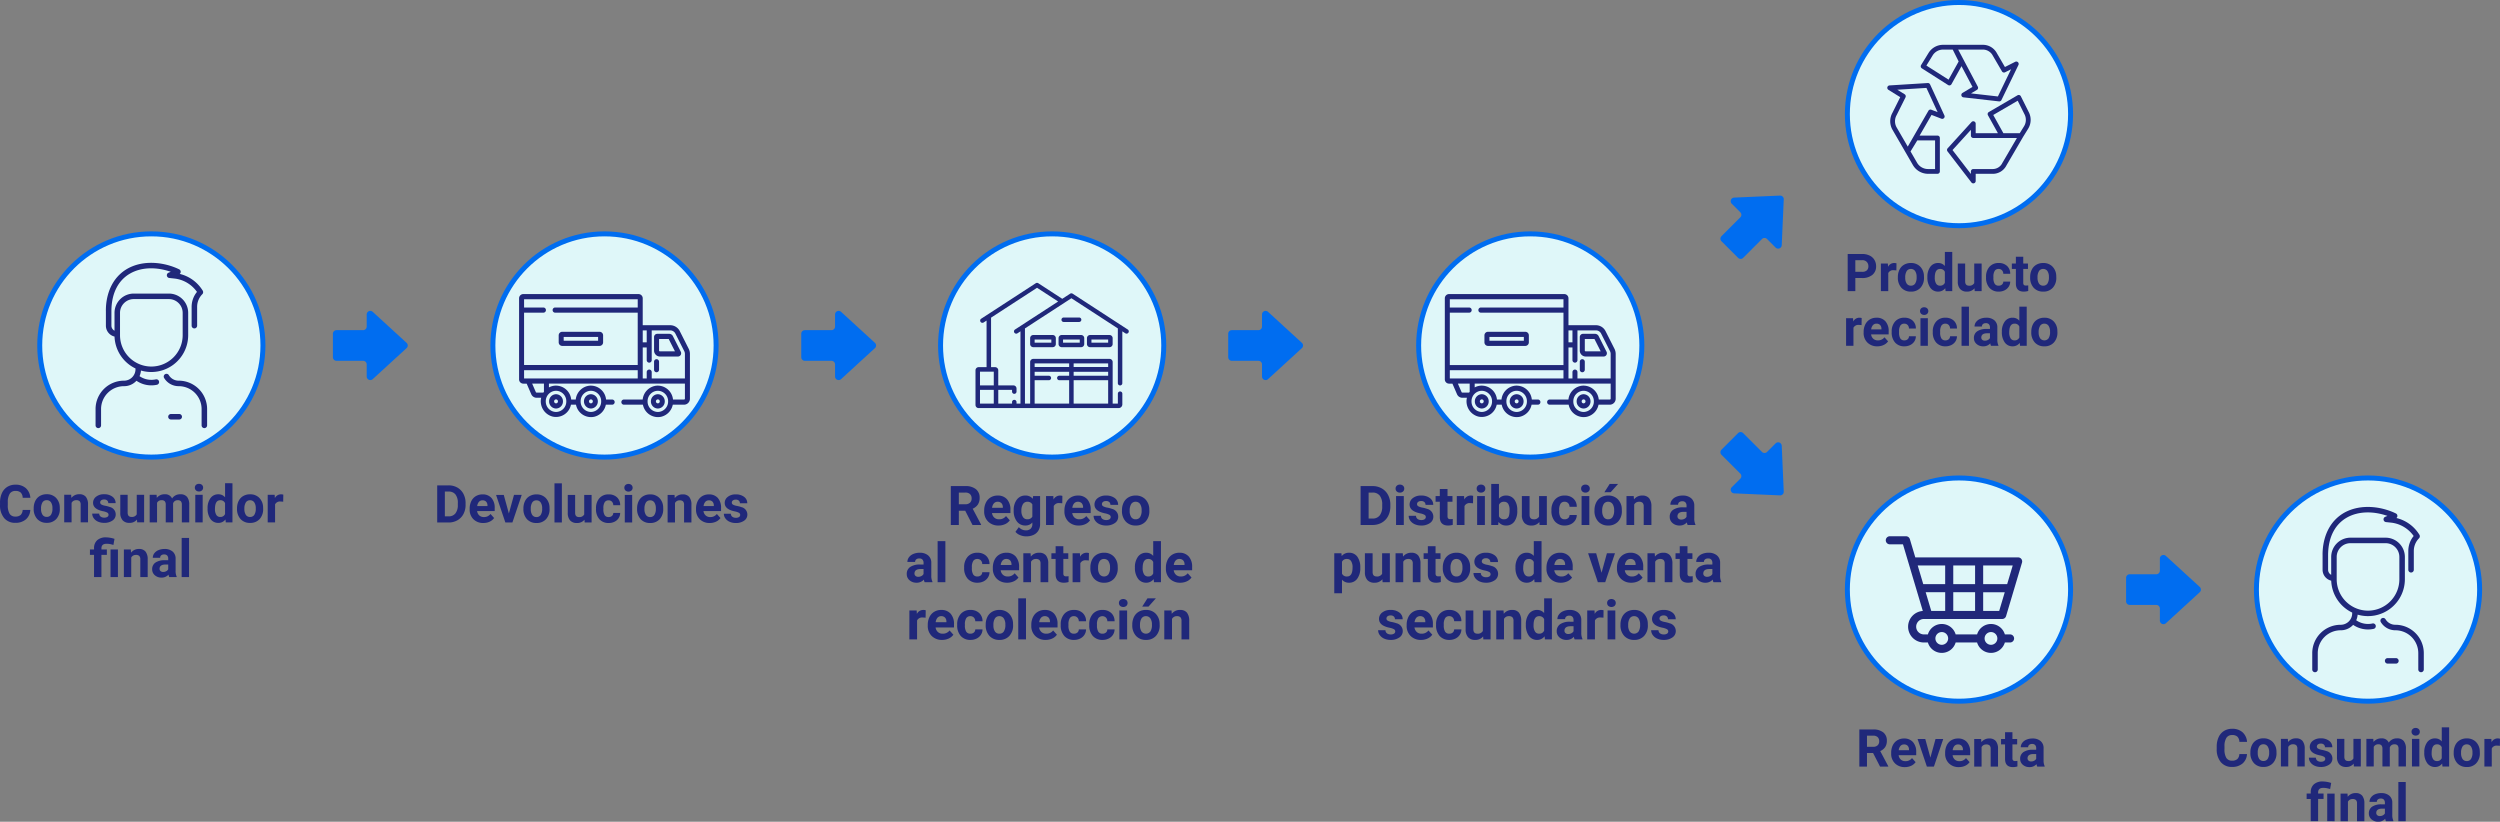 <svg xmlns="http://www.w3.org/2000/svg" width="1005.292" height="330.437" viewBox="0 0 1005.292 330.437">
  <rect x="0" y="0" width="1005.292" height="330.437" fill="#808080" stroke="none"/>
  <g id="Grupo_56815" data-name="Grupo 56815" transform="translate(-180.365 -15664)">
    <g id="Grupo_56636" data-name="Grupo 56636" transform="translate(0 -5795)">
      <path id="Trazado_32397" data-name="Trazado 32397" d="M-44.466-4.973a5.283,5.283,0,0,1-1.779,3.794A6.248,6.248,0,0,1-50.475.205a5.618,5.618,0,0,1-4.517-1.933,7.925,7.925,0,0,1-1.646-5.306v-.913a8.95,8.95,0,0,1,.759-3.794,5.686,5.686,0,0,1,2.169-2.517,6.075,6.075,0,0,1,3.276-.877,6.087,6.087,0,0,1,4.163,1.384,5.677,5.677,0,0,1,1.825,3.886h-3.076a3.118,3.118,0,0,0-.8-2.1,2.981,2.981,0,0,0-2.107-.651,2.614,2.614,0,0,0-2.3,1.1,6.178,6.178,0,0,0-.784,3.42v1.128a6.612,6.612,0,0,0,.733,3.538,2.565,2.565,0,0,0,2.312,1.118,3.037,3.037,0,0,0,2.128-.651,2.941,2.941,0,0,0,.8-2.015ZM-43.1-5.65a6.58,6.58,0,0,1,.636-2.943,4.654,4.654,0,0,1,1.83-2,5.34,5.34,0,0,1,2.774-.708A5.052,5.052,0,0,1-34.2-9.926a5.514,5.514,0,0,1,1.584,3.732l.021.759a5.8,5.8,0,0,1-1.425,4.1A4.954,4.954,0,0,1-37.842.205a4.979,4.979,0,0,1-3.83-1.538A5.9,5.9,0,0,1-43.1-5.517Zm2.963.21a4.147,4.147,0,0,0,.595,2.418,1.962,1.962,0,0,0,1.7.837,1.966,1.966,0,0,0,1.682-.827,4.538,4.538,0,0,0,.6-2.644,4.106,4.106,0,0,0-.6-2.4,1.967,1.967,0,0,0-1.7-.852,1.934,1.934,0,0,0-1.682.847A4.614,4.614,0,0,0-40.139-5.44Zm12.1-5.655.092,1.282A3.874,3.874,0,0,1-24.758-11.3a3.219,3.219,0,0,1,2.625,1.036,4.832,4.832,0,0,1,.882,3.1V0h-2.963V-7.112a1.93,1.93,0,0,0-.41-1.372,1.833,1.833,0,0,0-1.364-.426,2.038,2.038,0,0,0-1.876,1.069V0h-2.963V-11.095ZM-13-3.066a.955.955,0,0,0-.538-.856,6.115,6.115,0,0,0-1.728-.559q-3.958-.831-3.958-3.363A3.049,3.049,0,0,1-18-10.31a4.943,4.943,0,0,1,3.2-.99,5.32,5.32,0,0,1,3.379.995,3.135,3.135,0,0,1,1.266,2.584H-13.11a1.434,1.434,0,0,0-.41-1.051A1.736,1.736,0,0,0-14.8-9.187a1.774,1.774,0,0,0-1.159.338,1.068,1.068,0,0,0-.41.861.913.913,0,0,0,.467.795,4.8,4.8,0,0,0,1.574.523,12.856,12.856,0,0,1,1.866.5,3.066,3.066,0,0,1,2.348,2.984,2.894,2.894,0,0,1-1.3,2.456,5.618,5.618,0,0,1-3.363.938,5.867,5.867,0,0,1-2.476-.5,4.155,4.155,0,0,1-1.7-1.364,3.169,3.169,0,0,1-.615-1.871h2.81a1.547,1.547,0,0,0,.584,1.21,2.318,2.318,0,0,0,1.456.42,2.146,2.146,0,0,0,1.287-.323A1,1,0,0,0-13-3.066ZM-1.564-1.128A3.716,3.716,0,0,1-4.6.205,3.5,3.5,0,0,1-7.321-.82a4.377,4.377,0,0,1-.959-3v-7.27h2.963v7.176q0,1.735,1.579,1.735A2.14,2.14,0,0,0-1.666-3.231v-7.863H1.307V0H-1.482Zm7.885-9.967.092,1.241A3.9,3.9,0,0,1,9.6-11.3a2.959,2.959,0,0,1,2.943,1.692A3.809,3.809,0,0,1,15.878-11.3a3.309,3.309,0,0,1,2.687,1.051,4.831,4.831,0,0,1,.882,3.163V0H16.473V-7.092A2.121,2.121,0,0,0,16.1-8.474a1.634,1.634,0,0,0-1.3-.437,1.85,1.85,0,0,0-1.846,1.274L12.966,0H10V-7.081a2.1,2.1,0,0,0-.379-1.4,1.65,1.65,0,0,0-1.292-.432A1.92,1.92,0,0,0,6.506-7.862V0H3.543V-11.095ZM24.85,0H21.877V-11.095H24.85ZM21.7-13.966a1.459,1.459,0,0,1,.446-1.1,1.676,1.676,0,0,1,1.215-.431,1.679,1.679,0,0,1,1.21.431,1.451,1.451,0,0,1,.451,1.1,1.455,1.455,0,0,1-.456,1.107,1.684,1.684,0,0,1-1.2.431,1.684,1.684,0,0,1-1.2-.431A1.455,1.455,0,0,1,21.7-13.966Zm5.127,8.336a6.686,6.686,0,0,1,1.164-4.132A3.776,3.776,0,0,1,31.177-11.3a3.4,3.4,0,0,1,2.676,1.21v-5.66h2.974V0H34.151l-.144-1.179A3.487,3.487,0,0,1,31.156.205a3.766,3.766,0,0,1-3.143-1.543A6.9,6.9,0,0,1,26.829-5.629Zm2.963.211a4.4,4.4,0,0,0,.543,2.4,1.769,1.769,0,0,0,1.579.834,1.982,1.982,0,0,0,1.938-1.164v-4.4a1.954,1.954,0,0,0-1.917-1.164Q29.793-8.911,29.793-5.419Zm8.87-.231A6.58,6.58,0,0,1,39.3-8.593a4.654,4.654,0,0,1,1.83-2A5.34,5.34,0,0,1,43.9-11.3a5.052,5.052,0,0,1,3.666,1.374,5.514,5.514,0,0,1,1.584,3.732l.021.759a5.8,5.8,0,0,1-1.425,4.1A4.954,4.954,0,0,1,43.923.205a4.979,4.979,0,0,1-3.83-1.538,5.9,5.9,0,0,1-1.43-4.184Zm2.963.21a4.147,4.147,0,0,0,.595,2.418,1.962,1.962,0,0,0,1.7.837A1.966,1.966,0,0,0,45.6-3.011a4.538,4.538,0,0,0,.6-2.644,4.106,4.106,0,0,0-.6-2.4,1.967,1.967,0,0,0-1.7-.852,1.934,1.934,0,0,0-1.682.847A4.614,4.614,0,0,0,41.626-5.44ZM57.232-8.316A8.051,8.051,0,0,0,56.166-8.4a2.171,2.171,0,0,0-2.2,1.138V0H51V-11.095h2.8l.082,1.323A2.746,2.746,0,0,1,56.35-11.3a3.105,3.105,0,0,1,.923.133ZM-18.826,22V13.079h-1.651V10.905h1.651v-.513a4.161,4.161,0,0,1,1.287-3.225,5.178,5.178,0,0,1,3.573-1.133,11.853,11.853,0,0,1,3.363.6l-.431,2.451a13.122,13.122,0,0,0-1.559-.385,7.658,7.658,0,0,0-1.189-.087q-2.071,0-2.071,1.835v.451h2.184v2.174h-2.184V22Zm9.608,0h-2.974V10.905h2.974ZM-4.04,10.905l.092,1.282A3.874,3.874,0,0,1-.759,10.7a3.219,3.219,0,0,1,2.625,1.036,4.832,4.832,0,0,1,.882,3.1V22H-.215V14.888a1.93,1.93,0,0,0-.41-1.372,1.833,1.833,0,0,0-1.364-.426,2.038,2.038,0,0,0-1.876,1.069V22H-6.829V10.905ZM11.423,22a3.291,3.291,0,0,1-.3-.995,3.586,3.586,0,0,1-2.8,1.2,3.939,3.939,0,0,1-2.7-.943,3.034,3.034,0,0,1-1.072-2.379A3.135,3.135,0,0,1,5.86,16.176a6.451,6.451,0,0,1,3.779-.954H11v-.636a1.828,1.828,0,0,0-.395-1.23,1.553,1.553,0,0,0-1.246-.461,1.766,1.766,0,0,0-1.174.359,1.219,1.219,0,0,0-.426.984H4.8a2.977,2.977,0,0,1,.595-1.784,3.931,3.931,0,0,1,1.682-1.287,6.129,6.129,0,0,1,2.44-.467,4.842,4.842,0,0,1,3.256,1.031,3.605,3.605,0,0,1,1.2,2.9v4.809a5.3,5.3,0,0,0,.441,2.389V22ZM8.972,19.939a2.552,2.552,0,0,0,1.21-.292,1.919,1.919,0,0,0,.82-.784V16.955H9.9q-2.225,0-2.369,1.538l-.01.174a1.186,1.186,0,0,0,.39.913A1.514,1.514,0,0,0,8.972,19.939ZM19.38,22H16.406V6.25H19.38Z" transform="translate(237.011 21669.051) rotate(0.022)" fill="#20287a"/>
      <path id="Trazado_32396" data-name="Trazado 32396" d="M-62.077,0V-14.93h4.594a6.976,6.976,0,0,1,3.522.887,6.185,6.185,0,0,1,2.425,2.522A7.78,7.78,0,0,1-50.665-7.8v.687a7.8,7.8,0,0,1-.856,3.7A6.132,6.132,0,0,1-53.936-.9a7.029,7.029,0,0,1-3.517.9ZM-59-12.438v9.967h1.487A3.341,3.341,0,0,0-54.756-3.65a5.329,5.329,0,0,0,.974-3.374v-.79a5.413,5.413,0,0,0-.943-3.45,3.329,3.329,0,0,0-2.758-1.174ZM-43.518.205a5.447,5.447,0,0,1-3.973-1.5,5.321,5.321,0,0,1-1.533-3.989v-.287a6.7,6.7,0,0,1,.646-2.989,4.741,4.741,0,0,1,1.83-2.03,5.137,5.137,0,0,1,2.7-.713,4.6,4.6,0,0,1,3.584,1.436,5.833,5.833,0,0,1,1.307,4.071v1.21H-46.02a2.753,2.753,0,0,0,.866,1.743,2.619,2.619,0,0,0,1.83.656,3.2,3.2,0,0,0,2.676-1.241l1.456,1.63A4.449,4.449,0,0,1-41-.323,5.921,5.921,0,0,1-43.518.205Zm-.338-9.116a1.852,1.852,0,0,0-1.43.6,3.093,3.093,0,0,0-.7,1.71h4.122V-6.84A2.206,2.206,0,0,0-42.4-8.37,1.91,1.91,0,0,0-43.856-8.911Zm10.6,5.291,2.061-7.475h3.1L-31.838,0h-2.83l-3.743-11.095h3.1Zm5.845-2.03a6.58,6.58,0,0,1,.636-2.943,4.654,4.654,0,0,1,1.83-2,5.34,5.34,0,0,1,2.774-.708A5.052,5.052,0,0,1-18.5-9.926a5.514,5.514,0,0,1,1.584,3.732l.021.759a5.8,5.8,0,0,1-1.425,4.1A4.954,4.954,0,0,1-22.148.205a4.979,4.979,0,0,1-3.83-1.538,5.9,5.9,0,0,1-1.43-4.184Zm2.963.21a4.147,4.147,0,0,0,.595,2.418,1.962,1.962,0,0,0,1.7.837,1.966,1.966,0,0,0,1.682-.827,4.538,4.538,0,0,0,.6-2.644,4.106,4.106,0,0,0-.6-2.4,1.967,1.967,0,0,0-1.7-.852,1.934,1.934,0,0,0-1.682.847A4.614,4.614,0,0,0-24.445-5.44ZM-11.946,0h-2.974V-15.75h2.974Zm9.085-1.128A3.716,3.716,0,0,1-5.9.205,3.5,3.5,0,0,1-8.618-.82a4.377,4.377,0,0,1-.959-3v-7.27h2.963v7.176q0,1.735,1.579,1.735A2.14,2.14,0,0,0-2.963-3.231v-7.863H.01V0H-2.779ZM6.86-2.184a1.944,1.944,0,0,0,1.333-.451,1.581,1.581,0,0,0,.533-1.2H11.5a3.8,3.8,0,0,1-.615,2.066A4.06,4.06,0,0,1,9.234-.313,5.183,5.183,0,0,1,6.911.205,4.817,4.817,0,0,1,3.158-1.307,5.985,5.985,0,0,1,1.784-5.486v-.195A5.917,5.917,0,0,1,3.148-9.772,4.761,4.761,0,0,1,6.891-11.3a4.667,4.667,0,0,1,3.338,1.184A4.193,4.193,0,0,1,11.5-6.962H8.726a2.036,2.036,0,0,0-.533-1.407,1.778,1.778,0,0,0-1.354-.541,1.785,1.785,0,0,0-1.564.755,4.374,4.374,0,0,0-.528,2.449V-5.4a4.43,4.43,0,0,0,.523,2.465A1.807,1.807,0,0,0,6.86-2.184ZM16.324,0H13.351V-11.095h2.974ZM13.176-13.966a1.459,1.459,0,0,1,.446-1.1,1.676,1.676,0,0,1,1.215-.431,1.679,1.679,0,0,1,1.21.431,1.451,1.451,0,0,1,.451,1.1,1.455,1.455,0,0,1-.456,1.107,1.684,1.684,0,0,1-1.2.431,1.684,1.684,0,0,1-1.2-.431A1.455,1.455,0,0,1,13.176-13.966ZM18.3-5.65a6.58,6.58,0,0,1,.636-2.943,4.654,4.654,0,0,1,1.83-2,5.34,5.34,0,0,1,2.774-.708,5.052,5.052,0,0,1,3.666,1.374,5.514,5.514,0,0,1,1.584,3.732l.021.759a5.8,5.8,0,0,1-1.425,4.1A4.954,4.954,0,0,1,23.563.205a4.979,4.979,0,0,1-3.83-1.538A5.9,5.9,0,0,1,18.3-5.517Zm2.963.21a4.147,4.147,0,0,0,.595,2.418,1.962,1.962,0,0,0,1.7.837,1.966,1.966,0,0,0,1.682-.827,4.538,4.538,0,0,0,.6-2.644,4.106,4.106,0,0,0-.6-2.4,1.967,1.967,0,0,0-1.7-.852,1.934,1.934,0,0,0-1.682.847A4.614,4.614,0,0,0,21.267-5.44Zm12.1-5.655.092,1.282A3.874,3.874,0,0,1,36.647-11.3a3.219,3.219,0,0,1,2.625,1.036,4.832,4.832,0,0,1,.882,3.1V0H37.191V-7.112a1.93,1.93,0,0,0-.41-1.372,1.833,1.833,0,0,0-1.364-.426,2.038,2.038,0,0,0-1.876,1.069V0H30.577V-11.095ZM47.506.205a5.447,5.447,0,0,1-3.973-1.5A5.321,5.321,0,0,1,42-5.281v-.287a6.7,6.7,0,0,1,.646-2.989,4.741,4.741,0,0,1,1.83-2.03,5.137,5.137,0,0,1,2.7-.713,4.6,4.6,0,0,1,3.584,1.436,5.833,5.833,0,0,1,1.307,4.071v1.21H45a2.753,2.753,0,0,0,.866,1.743,2.619,2.619,0,0,0,1.83.656,3.2,3.2,0,0,0,2.676-1.241l1.456,1.63a4.449,4.449,0,0,1-1.8,1.471A5.921,5.921,0,0,1,47.506.205Zm-.338-9.116a1.852,1.852,0,0,0-1.43.6,3.093,3.093,0,0,0-.7,1.71h4.122V-6.84a2.206,2.206,0,0,0-.533-1.529A1.91,1.91,0,0,0,47.168-8.911ZM59.76-3.066a.955.955,0,0,0-.538-.856,6.115,6.115,0,0,0-1.728-.559q-3.958-.831-3.958-3.363a3.049,3.049,0,0,1,1.225-2.466,4.943,4.943,0,0,1,3.2-.99,5.32,5.32,0,0,1,3.379.995A3.135,3.135,0,0,1,62.61-7.721H59.647a1.434,1.434,0,0,0-.41-1.051,1.736,1.736,0,0,0-1.282-.415,1.774,1.774,0,0,0-1.159.338,1.068,1.068,0,0,0-.41.861.913.913,0,0,0,.467.795,4.8,4.8,0,0,0,1.574.523,12.856,12.856,0,0,1,1.866.5,3.066,3.066,0,0,1,2.348,2.984,2.894,2.894,0,0,1-1.3,2.456,5.618,5.618,0,0,1-3.363.938,5.867,5.867,0,0,1-2.476-.5,4.155,4.155,0,0,1-1.7-1.364,3.169,3.169,0,0,1-.615-1.871H56a1.547,1.547,0,0,0,.584,1.21,2.318,2.318,0,0,0,1.456.42,2.146,2.146,0,0,0,1.287-.323A1,1,0,0,0,59.76-3.066Z" transform="translate(418.249 21669.104)" fill="#20287a"/>
      <path id="Trazado_28847" data-name="Trazado 28847" d="M-76.649-2183.376l-6.178-5.658a1.445,1.445,0,0,0-2.421,1.065v4.861a1.444,1.444,0,0,1-1.444,1.444h-10.7a1.445,1.445,0,0,0-1.444,1.445v9.437a1.445,1.445,0,0,0,1.444,1.444h10.7a1.445,1.445,0,0,1,1.444,1.445v4.861a1.445,1.445,0,0,0,2.421,1.065l6.178-5.658,7.435-6.81a1.445,1.445,0,0,0,0-2.13Z" transform="translate(413.067 23773.426)" fill="#006df0"/>
      <path id="Trazado_28848" data-name="Trazado 28848" d="M111.147-2183.376l-6.178-5.658a1.444,1.444,0,0,0-2.42,1.065v4.861a1.445,1.445,0,0,1-1.445,1.444h-10.7a1.445,1.445,0,0,0-1.445,1.445v9.437a1.445,1.445,0,0,0,1.445,1.444h10.7a1.445,1.445,0,0,1,1.445,1.445v4.861a1.444,1.444,0,0,0,2.42,1.065l6.178-5.658,7.435-6.81a1.443,1.443,0,0,0,0-2.13Z" transform="translate(413.605 23773.426)" fill="#006df0"/>
      <path id="Trazado_28849" data-name="Trazado 28849" d="M282.343-2183.376l-6.178-5.658a1.445,1.445,0,0,0-2.421,1.065v4.861a1.444,1.444,0,0,1-1.444,1.444H261.6a1.445,1.445,0,0,0-1.444,1.445v9.437a1.445,1.445,0,0,0,1.444,1.444h10.7a1.445,1.445,0,0,1,1.444,1.445v4.861a1.444,1.444,0,0,0,2.42,1.065l6.179-5.658,7.435-6.81a1.445,1.445,0,0,0,0-2.13Z" transform="translate(414.096 23773.426)" fill="#006df0"/>
      <path id="Trazado_28850" data-name="Trazado 28850" d="M642.359-2085.5l-6.179-5.658a1.444,1.444,0,0,0-2.42,1.065v4.861a1.444,1.444,0,0,1-1.444,1.444h-10.7a1.445,1.445,0,0,0-1.444,1.444v9.438a1.445,1.445,0,0,0,1.444,1.444h10.7a1.445,1.445,0,0,1,1.444,1.445v4.86a1.445,1.445,0,0,0,2.42,1.066l6.179-5.658,7.435-6.811a1.444,1.444,0,0,0,0-2.13Z" transform="translate(415.127 23773.705)" fill="#006df0"/>
      <g id="Grupo_56624" data-name="Grupo 56624" transform="translate(872.18 21537.646)">
        <path id="Trazado_28851" data-name="Trazado 28851" d="M471.4-2235.2l-8.37.367a1.445,1.445,0,0,0-.958,2.465l3.437,3.437a1.445,1.445,0,0,1,0,2.043l-7.567,7.567a1.445,1.445,0,0,0,0,2.043l6.673,6.673a1.446,1.446,0,0,0,2.043,0l7.567-7.567a1.446,1.446,0,0,1,2.043,0l3.437,3.437a1.445,1.445,0,0,0,2.465-.958l.367-8.37.442-10.073a1.445,1.445,0,0,0-1.506-1.507Z" transform="translate(-457.519 2235.646)" fill="#006df0"/>
        <path id="Trazado_28852" data-name="Trazado 28852" d="M471.4-2115.808l-8.37-.367a1.444,1.444,0,0,1-.958-2.464l3.437-3.438a1.445,1.445,0,0,0,0-2.043l-7.567-7.566a1.445,1.445,0,0,1,0-2.043l6.673-6.673a1.444,1.444,0,0,1,2.043,0l7.567,7.566a1.444,1.444,0,0,0,2.043,0l3.437-3.437a1.445,1.445,0,0,1,2.465.958l.367,8.37.442,10.073a1.445,1.445,0,0,1-1.506,1.507Z" transform="translate(-457.519 2235.917)" fill="#006df0"/>
      </g>
      <circle id="Elipse_1874" data-name="Elipse 1874" cx="44.878" cy="44.878" r="44.878" transform="translate(196.341 21553.045)" fill="#dff7f9" stroke="#006df0" stroke-width="2"/>
      <circle id="Elipse_1875" data-name="Elipse 1875" cx="44.878" cy="44.878" r="44.878" transform="translate(378.565 21553.045)" fill="#dff7f9" stroke="#006df0" stroke-width="2"/>
      <path id="Trazado_28853" data-name="Trazado 28853" d="M-149.147-2149.865v6.542a1.108,1.108,0,0,1-1.108,1.107,1.107,1.107,0,0,1-1.107-1.107v-6.542a9.21,9.21,0,0,0-9.216-9.216,6.8,6.8,0,0,1-5.851-3.286,1.108,1.108,0,0,1,.369-1.522,1.108,1.108,0,0,1,1.522.37,4.6,4.6,0,0,0,3.959,2.223,11.425,11.425,0,0,1,11.432,11.431Zm-19.328-11.1a1.107,1.107,0,0,1-.846,1.318,10.6,10.6,0,0,1-8.24-1.612,6.719,6.719,0,0,1-5.01,2.18,9.211,9.211,0,0,0-9.217,9.216v6.542a1.107,1.107,0,0,1-1.107,1.107,1.107,1.107,0,0,1-1.107-1.107v-6.542a11.425,11.425,0,0,1,11.432-11.431,4.619,4.619,0,0,0,4.628-4.616v-.292a14.837,14.837,0,0,1-8.435-12.826,4.52,4.52,0,0,1-3.472-4.377v-5.742c-.06-2.81.357-9.849,5.49-14.8,6.337-6.109,16.5-5.721,23.973-2.124a1.111,1.111,0,0,1,.234,1.845,14.952,14.952,0,0,1,9.148,6.581,1.23,1.23,0,0,1,.255.871,1.122,1.122,0,0,1-.318.7,7.232,7.232,0,0,0-2.093,5.109v7.554a1.108,1.108,0,0,1-1.108,1.107,1.107,1.107,0,0,1-1.107-1.107v-7.554a9.43,9.43,0,0,1,2.151-6.022,12.8,12.8,0,0,0-9.183-5.391l-1.947-.209a1.108,1.108,0,0,1-.3-2.125l.886-.365c-11.531-4.02-23.861.447-23.861,15.911v5.754a2.288,2.288,0,0,0,1.246,2.026v-7.181a7.762,7.762,0,0,1,7.753-7.752h14.121a7.761,7.761,0,0,1,7.753,7.752v9.069a14.834,14.834,0,0,1-18.99,14.128,6.776,6.776,0,0,1-.58,2.261,8.387,8.387,0,0,0,6.539,1.29,1.107,1.107,0,0,1,1.318.846Zm-3.1-6.012a12.612,12.612,0,0,0,12.6-12.6v-8.985a5.544,5.544,0,0,0-5.538-5.538h-14.121a5.545,5.545,0,0,0-5.538,5.538v8.985a12.613,12.613,0,0,0,12.6,12.6Zm11.214,19.088h-3.323a1.108,1.108,0,0,0-1.108,1.107,1.109,1.109,0,0,0,1.108,1.108h3.323a1.108,1.108,0,0,0,1.107-1.108A1.107,1.107,0,0,0-160.361-2147.891Z" transform="translate(412.795 23773.369)" fill="#20287a"/>
      <path id="Trazado_32401" data-name="Trazado 32401" d="M-44.466-4.973a5.283,5.283,0,0,1-1.779,3.794A6.248,6.248,0,0,1-50.475.205a5.618,5.618,0,0,1-4.517-1.933,7.925,7.925,0,0,1-1.646-5.306v-.913a8.95,8.95,0,0,1,.759-3.794,5.686,5.686,0,0,1,2.169-2.517,6.075,6.075,0,0,1,3.276-.877,6.087,6.087,0,0,1,4.163,1.384,5.677,5.677,0,0,1,1.825,3.886h-3.076a3.118,3.118,0,0,0-.8-2.1,2.981,2.981,0,0,0-2.107-.651,2.614,2.614,0,0,0-2.3,1.1,6.178,6.178,0,0,0-.784,3.42v1.128a6.612,6.612,0,0,0,.733,3.538,2.565,2.565,0,0,0,2.312,1.118,3.037,3.037,0,0,0,2.128-.651,2.941,2.941,0,0,0,.8-2.015ZM-43.1-5.65a6.58,6.58,0,0,1,.636-2.943,4.654,4.654,0,0,1,1.83-2,5.34,5.34,0,0,1,2.774-.708A5.052,5.052,0,0,1-34.2-9.926a5.514,5.514,0,0,1,1.584,3.732l.021.759a5.8,5.8,0,0,1-1.425,4.1A4.954,4.954,0,0,1-37.842.205a4.979,4.979,0,0,1-3.83-1.538A5.9,5.9,0,0,1-43.1-5.517Zm2.963.21a4.147,4.147,0,0,0,.595,2.418,1.962,1.962,0,0,0,1.7.837,1.966,1.966,0,0,0,1.682-.827,4.538,4.538,0,0,0,.6-2.644,4.106,4.106,0,0,0-.6-2.4,1.967,1.967,0,0,0-1.7-.852,1.934,1.934,0,0,0-1.682.847A4.614,4.614,0,0,0-40.139-5.44Zm12.1-5.655.092,1.282A3.874,3.874,0,0,1-24.758-11.3a3.219,3.219,0,0,1,2.625,1.036,4.832,4.832,0,0,1,.882,3.1V0h-2.963V-7.112a1.93,1.93,0,0,0-.41-1.372,1.833,1.833,0,0,0-1.364-.426,2.038,2.038,0,0,0-1.876,1.069V0h-2.963V-11.095ZM-13-3.066a.955.955,0,0,0-.538-.856,6.115,6.115,0,0,0-1.728-.559q-3.958-.831-3.958-3.363A3.049,3.049,0,0,1-18-10.31a4.943,4.943,0,0,1,3.2-.99,5.32,5.32,0,0,1,3.379.995,3.135,3.135,0,0,1,1.266,2.584H-13.11a1.434,1.434,0,0,0-.41-1.051A1.736,1.736,0,0,0-14.8-9.187a1.774,1.774,0,0,0-1.159.338,1.068,1.068,0,0,0-.41.861.913.913,0,0,0,.467.795,4.8,4.8,0,0,0,1.574.523,12.856,12.856,0,0,1,1.866.5,3.066,3.066,0,0,1,2.348,2.984,2.894,2.894,0,0,1-1.3,2.456,5.618,5.618,0,0,1-3.363.938,5.867,5.867,0,0,1-2.476-.5,4.155,4.155,0,0,1-1.7-1.364,3.169,3.169,0,0,1-.615-1.871h2.81a1.547,1.547,0,0,0,.584,1.21,2.318,2.318,0,0,0,1.456.42,2.146,2.146,0,0,0,1.287-.323A1,1,0,0,0-13-3.066ZM-1.564-1.128A3.716,3.716,0,0,1-4.6.205,3.5,3.5,0,0,1-7.321-.82a4.377,4.377,0,0,1-.959-3v-7.27h2.963v7.176q0,1.735,1.579,1.735A2.14,2.14,0,0,0-1.666-3.231v-7.863H1.307V0H-1.482Zm7.885-9.967.092,1.241A3.9,3.9,0,0,1,9.6-11.3a2.959,2.959,0,0,1,2.943,1.692A3.809,3.809,0,0,1,15.878-11.3a3.309,3.309,0,0,1,2.687,1.051,4.831,4.831,0,0,1,.882,3.163V0H16.473V-7.092A2.121,2.121,0,0,0,16.1-8.474a1.634,1.634,0,0,0-1.3-.437,1.85,1.85,0,0,0-1.846,1.274L12.966,0H10V-7.081a2.1,2.1,0,0,0-.379-1.4,1.65,1.65,0,0,0-1.292-.432A1.92,1.92,0,0,0,6.506-7.862V0H3.543V-11.095ZM24.85,0H21.877V-11.095H24.85ZM21.7-13.966a1.459,1.459,0,0,1,.446-1.1,1.676,1.676,0,0,1,1.215-.431,1.679,1.679,0,0,1,1.21.431,1.451,1.451,0,0,1,.451,1.1,1.455,1.455,0,0,1-.456,1.107,1.684,1.684,0,0,1-1.2.431,1.684,1.684,0,0,1-1.2-.431A1.455,1.455,0,0,1,21.7-13.966Zm5.127,8.336a6.686,6.686,0,0,1,1.164-4.132A3.776,3.776,0,0,1,31.177-11.3a3.4,3.4,0,0,1,2.676,1.21v-5.66h2.974V0H34.151l-.144-1.179A3.487,3.487,0,0,1,31.156.205a3.766,3.766,0,0,1-3.143-1.543A6.9,6.9,0,0,1,26.829-5.629Zm2.963.211a4.4,4.4,0,0,0,.543,2.4,1.769,1.769,0,0,0,1.579.834,1.982,1.982,0,0,0,1.938-1.164v-4.4a1.954,1.954,0,0,0-1.917-1.164Q29.793-8.911,29.793-5.419Zm8.87-.231A6.58,6.58,0,0,1,39.3-8.593a4.654,4.654,0,0,1,1.83-2A5.34,5.34,0,0,1,43.9-11.3a5.052,5.052,0,0,1,3.666,1.374,5.514,5.514,0,0,1,1.584,3.732l.021.759a5.8,5.8,0,0,1-1.425,4.1A4.954,4.954,0,0,1,43.923.205a4.979,4.979,0,0,1-3.83-1.538,5.9,5.9,0,0,1-1.43-4.184Zm2.963.21a4.147,4.147,0,0,0,.595,2.418,1.962,1.962,0,0,0,1.7.837A1.966,1.966,0,0,0,45.6-3.011a4.538,4.538,0,0,0,.6-2.644,4.106,4.106,0,0,0-.6-2.4,1.967,1.967,0,0,0-1.7-.852,1.934,1.934,0,0,0-1.682.847A4.614,4.614,0,0,0,41.626-5.44ZM57.232-8.316A8.051,8.051,0,0,0,56.166-8.4a2.171,2.171,0,0,0-2.2,1.138V0H51V-11.095h2.8l.082,1.323A2.746,2.746,0,0,1,56.35-11.3a3.105,3.105,0,0,1,.923.133ZM-18.826,22V13.079h-1.651V10.905h1.651v-.513a4.161,4.161,0,0,1,1.287-3.225,5.178,5.178,0,0,1,3.573-1.133,11.853,11.853,0,0,1,3.363.6l-.431,2.451a13.122,13.122,0,0,0-1.559-.385,7.658,7.658,0,0,0-1.189-.087q-2.071,0-2.071,1.835v.451h2.184v2.174h-2.184V22Zm9.608,0h-2.974V10.905h2.974ZM-4.04,10.905l.092,1.282A3.874,3.874,0,0,1-.759,10.7a3.219,3.219,0,0,1,2.625,1.036,4.832,4.832,0,0,1,.882,3.1V22H-.215V14.888a1.93,1.93,0,0,0-.41-1.372,1.833,1.833,0,0,0-1.364-.426,2.038,2.038,0,0,0-1.876,1.069V22H-6.829V10.905ZM11.423,22a3.291,3.291,0,0,1-.3-.995,3.586,3.586,0,0,1-2.8,1.2,3.939,3.939,0,0,1-2.7-.943,3.034,3.034,0,0,1-1.072-2.379A3.135,3.135,0,0,1,5.86,16.176a6.451,6.451,0,0,1,3.779-.954H11v-.636a1.828,1.828,0,0,0-.395-1.23,1.553,1.553,0,0,0-1.246-.461,1.766,1.766,0,0,0-1.174.359,1.219,1.219,0,0,0-.426.984H4.8a2.977,2.977,0,0,1,.595-1.784,3.931,3.931,0,0,1,1.682-1.287,6.129,6.129,0,0,1,2.44-.467,4.842,4.842,0,0,1,3.256,1.031,3.605,3.605,0,0,1,1.2,2.9v4.809a5.3,5.3,0,0,0,.441,2.389V22ZM8.972,19.939a2.552,2.552,0,0,0,1.21-.292,1.919,1.919,0,0,0,.82-.784V16.955H9.9q-2.225,0-2.369,1.538l-.01.174a1.186,1.186,0,0,0,.39.913A1.514,1.514,0,0,0,8.972,19.939ZM19.38,22H16.406V6.25H19.38Z" transform="translate(1128.379 21767.209) rotate(0.022)" fill="#20287a"/>
      <circle id="Elipse_1876" data-name="Elipse 1876" cx="44.878" cy="44.878" r="44.878" transform="translate(1087.709 21651.203)" fill="#dff7f9" stroke="#006df0" stroke-width="2"/>
      <path id="Trazado_28854" data-name="Trazado 28854" d="M739.675-2051.988v6.543a1.108,1.108,0,0,1-1.108,1.107,1.107,1.107,0,0,1-1.107-1.107v-6.543a9.212,9.212,0,0,0-9.217-9.217,6.8,6.8,0,0,1-5.85-3.285,1.107,1.107,0,0,1,.369-1.522,1.108,1.108,0,0,1,1.522.37,4.6,4.6,0,0,0,3.958,2.222,11.425,11.425,0,0,1,11.433,11.432Zm-19.328-11.1a1.107,1.107,0,0,1-.846,1.318,10.6,10.6,0,0,1-8.24-1.612,6.718,6.718,0,0,1-5.01,2.18,9.212,9.212,0,0,0-9.217,9.217v6.543a1.107,1.107,0,0,1-1.107,1.107,1.108,1.108,0,0,1-1.108-1.107v-6.543a11.426,11.426,0,0,1,11.432-11.432,4.618,4.618,0,0,0,4.628-4.616v-.292a14.838,14.838,0,0,1-8.434-12.826,4.52,4.52,0,0,1-3.472-4.377v-5.742c-.06-2.81.357-9.849,5.489-14.8,6.338-6.109,16.5-5.721,23.973-2.124a1.11,1.11,0,0,1,.235,1.845,14.948,14.948,0,0,1,9.147,6.581,1.224,1.224,0,0,1,.255.871,1.123,1.123,0,0,1-.317.7,7.233,7.233,0,0,0-2.094,5.108v7.556a1.107,1.107,0,0,1-1.107,1.107,1.107,1.107,0,0,1-1.107-1.107v-7.556a9.428,9.428,0,0,1,2.151-6.02,12.793,12.793,0,0,0-9.183-5.392l-1.947-.208a1.108,1.108,0,0,1-.3-2.125l.885-.365c-11.531-4.02-23.861.447-23.861,15.911v5.755a2.285,2.285,0,0,0,1.246,2.026v-7.181a7.762,7.762,0,0,1,7.753-7.752h14.121a7.761,7.761,0,0,1,7.753,7.752v9.069a14.834,14.834,0,0,1-18.99,14.128,6.807,6.807,0,0,1-.58,2.262,8.386,8.386,0,0,0,6.539,1.289,1.108,1.108,0,0,1,1.318.847Zm-3.1-6.012a12.612,12.612,0,0,0,12.6-12.6v-8.985a5.544,5.544,0,0,0-5.538-5.538H710.186a5.545,5.545,0,0,0-5.538,5.538v8.985a12.612,12.612,0,0,0,12.6,12.6Zm11.215,19.088h-3.323a1.107,1.107,0,0,0-1.107,1.107,1.107,1.107,0,0,0,1.107,1.108h3.323a1.108,1.108,0,0,0,1.107-1.108A1.108,1.108,0,0,0,728.461-2050.014Z" transform="translate(415.34 23773.65)" fill="#20287a"/>
      <g id="_003-delivery_van" data-name=" 003-delivery van" transform="translate(389.093 21577.25)">
        <g id="Grupo_56625" data-name="Grupo 56625" transform="translate(0)">
          <g id="Grupo_55823" data-name="Grupo 55823">
            <path id="Trazado_27228" data-name="Trazado 27228" d="M31.461-2156a2.833,2.833,0,0,0-2.786,2.877,2.833,2.833,0,0,0,2.786,2.876,2.833,2.833,0,0,0,2.787-2.876A2.837,2.837,0,0,0,31.461-2156Zm0,3.677a.787.787,0,0,1-.774-.8.787.787,0,0,1,.774-.8.787.787,0,0,1,.774.8h0A.788.788,0,0,1,31.461-2152.323Z" transform="translate(24.339 2196.271)" fill="#20287a"/>
            <path id="Trazado_27229" data-name="Trazado 27229" d="M4.623-2150.246a2.833,2.833,0,0,0,2.786-2.876A2.833,2.833,0,0,0,4.623-2156a2.833,2.833,0,0,0-2.787,2.877A2.835,2.835,0,0,0,4.623-2150.246Zm0-3.676a.787.787,0,0,1,.773.8.787.787,0,0,1-.773.8.787.787,0,0,1-.774-.8h0a.787.787,0,0,1,.774-.8Z" transform="translate(24.263 2196.271)" fill="#20287a"/>
            <path id="Trazado_27230" data-name="Trazado 27230" d="M-9.361-2150.246a2.833,2.833,0,0,0,2.787-2.876A2.833,2.833,0,0,0-9.361-2156a2.833,2.833,0,0,0-2.786,2.877A2.835,2.835,0,0,0-9.361-2150.246Zm0-3.676a.787.787,0,0,1,.774.8.787.787,0,0,1-.774.8.787.787,0,0,1-.774-.8h0a.789.789,0,0,1,.774-.8Z" transform="translate(24.222 2196.271)" fill="#20287a"/>
            <path id="Trazado_27231" data-name="Trazado 27231" d="M-6.894-2175.352H8.15a1.434,1.434,0,0,0,1.409-1.455v-2.771a1.433,1.433,0,0,0-1.409-1.454H-6.894a1.432,1.432,0,0,0-1.409,1.454v2.771A1.434,1.434,0,0,0-6.894-2175.352Zm.6-3.6H7.545v1.524H-6.29Z" transform="translate(24.233 2196.2)" fill="#20287a"/>
            <path id="Trazado_27232" data-name="Trazado 27232" d="M37.514-2179.288a1.665,1.665,0,0,0-1.486-.929H31.209a1.3,1.3,0,0,0-1.275,1.315v5.392a2.389,2.389,0,0,0,2.348,2.424h7.275a1.3,1.3,0,0,0,1.275-1.316,1.34,1.34,0,0,0-.144-.61Zm-5.232,6.12a.342.342,0,0,1-.335-.347v-4.621h3.876l2.518,4.971Z" transform="translate(24.343 2196.201)" fill="#20287a"/>
            <path id="Trazado_27233" data-name="Trazado 27233" d="M44.019-2174.168l-3.564-7.049a4.33,4.33,0,0,0-3.866-2.418H25.534v-10.788a1.706,1.706,0,0,0-1.679-1.733H-22.509a1.706,1.706,0,0,0-1.679,1.733h0v32.55a1.706,1.706,0,0,0,1.679,1.733h1.374l1.845,4.249a2.348,2.348,0,0,0,2.145,1.432H-15.3a6.346,6.346,0,0,0,4.64,7.577,6.139,6.139,0,0,0,7.34-4.791h2.018a6.145,6.145,0,0,0,7.3,4.861,6.244,6.244,0,0,0,4.708-4.861h2.548a1.023,1.023,0,0,0,1-1.04,1.023,1.023,0,0,0-1-1.037H10.795a6.185,6.185,0,0,0-6.818-5.551,6.241,6.241,0,0,0-5.376,5.551H-3.228a6.182,6.182,0,0,0-6.806-5.556,5.991,5.991,0,0,0-2.146.687v-1.522H42.5v6.044a.341.341,0,0,1-.335.347H37.71a6.186,6.186,0,0,0-6.818-5.551,6.243,6.243,0,0,0-5.377,5.551H17.945a1.023,1.023,0,0,0-1,1.04,1.023,1.023,0,0,0,1,1.037h7.667a6.145,6.145,0,0,0,7.3,4.861,6.242,6.242,0,0,0,4.708-4.861h4.547a2.39,2.39,0,0,0,2.349-2.424v-17.989A4.64,4.64,0,0,0,44.019-2174.168ZM4.7-2157.27a4.2,4.2,0,0,1,4.128,4.262,4.2,4.2,0,0,1-4.128,4.262,4.2,4.2,0,0,1-4.129-4.262A4.2,4.2,0,0,1,4.7-2157.27Zm-14.024,0a4.2,4.2,0,0,1,4.129,4.262,4.2,4.2,0,0,1-4.129,4.262,4.2,4.2,0,0,1-4.129-4.262A4.2,4.2,0,0,1-9.327-2157.27Zm-4.865.4c-.081.109-.159.218-.234.333h-2.722a.338.338,0,0,1-.306-.206l-1.476-3.4h4.738Zm37.713-5.348h-45.7v-3.325h45.7Zm0-28.535H-9.7a1.024,1.024,0,0,0-1,1.041,1.022,1.022,0,0,0,1,1.037H23.521v21.053h-45.7v-21.052H-14.4a1.022,1.022,0,0,0,1.008-1.037,1.024,1.024,0,0,0-1-1.041h-7.782v-3.324h45.7Zm8.091,42.007a4.2,4.2,0,0,1-4.128-4.262,4.2,4.2,0,0,1,4.128-4.262,4.2,4.2,0,0,1,4.129,4.262h0a4.2,4.2,0,0,1-4.129,4.263Zm-6.078-32.812h1.6v4.8h-1.6ZM42.5-2162.219H29.149v-2.544a1.022,1.022,0,0,0-1.006-1.038,1.022,1.022,0,0,0-1.006,1.038v2.544h-1.6v-12.465h1.6v5.073a1.023,1.023,0,0,0,1.006,1.039,1.023,1.023,0,0,0,1.006-1.039v-11.948h7.439a2.335,2.335,0,0,1,2.08,1.3l3.564,7.05a2.483,2.483,0,0,1,.267,1.122Z" transform="translate(24.188 2196.156)" fill="#20287a"/>
            <path id="Trazado_27234" data-name="Trazado 27234" d="M30.94-2170.049a1.023,1.023,0,0,0-1.006,1.039h0v3.185a1.022,1.022,0,0,0,1,1.042,1.023,1.023,0,0,0,1.01-1.035v-3.192A1.024,1.024,0,0,0,30.94-2170.049Z" transform="translate(24.343 2196.231)" fill="#20287a"/>
          </g>
        </g>
      </g>
      <path id="Trazado_32399" data-name="Trazado 32399" d="M-38.544-5.26V0h-3.076V-14.93H-35.8a6.738,6.738,0,0,1,2.958.615,4.534,4.534,0,0,1,1.964,1.748,4.875,4.875,0,0,1,.687,2.579,4.287,4.287,0,0,1-1.5,3.461A6.257,6.257,0,0,1-35.848-5.26Zm0-2.492H-35.8a2.7,2.7,0,0,0,1.861-.574,2.088,2.088,0,0,0,.641-1.641,2.463,2.463,0,0,0-.646-1.774,2.413,2.413,0,0,0-1.784-.7h-2.82Zm16.509-.564A8.051,8.051,0,0,0-23.1-8.4a2.171,2.171,0,0,0-2.2,1.138V0H-28.27V-11.095h2.8l.082,1.323A2.746,2.746,0,0,1-22.917-11.3a3.105,3.105,0,0,1,.923.133Zm.595,2.666a6.58,6.58,0,0,1,.636-2.943,4.654,4.654,0,0,1,1.83-2A5.34,5.34,0,0,1-16.2-11.3a5.052,5.052,0,0,1,3.666,1.374,5.515,5.515,0,0,1,1.584,3.732l.021.759a5.8,5.8,0,0,1-1.425,4.1A4.954,4.954,0,0,1-16.181.205a4.979,4.979,0,0,1-3.83-1.538,5.9,5.9,0,0,1-1.43-4.184Zm2.963.21a4.147,4.147,0,0,0,.595,2.418,1.962,1.962,0,0,0,1.7.837A1.966,1.966,0,0,0-14.5-3.011a4.538,4.538,0,0,0,.6-2.644,4.106,4.106,0,0,0-.6-2.4,1.967,1.967,0,0,0-1.7-.852,1.934,1.934,0,0,0-1.682.847A4.614,4.614,0,0,0-18.478-5.44Zm8.911-.19A6.686,6.686,0,0,1-8.4-9.762,3.776,3.776,0,0,1-5.219-11.3a3.4,3.4,0,0,1,2.676,1.21v-5.66H.431V0H-2.246l-.144-1.179A3.487,3.487,0,0,1-5.24.205,3.766,3.766,0,0,1-8.383-1.338,6.9,6.9,0,0,1-9.567-5.629Zm2.963.211a4.4,4.4,0,0,0,.543,2.4,1.769,1.769,0,0,0,1.579.834A1.982,1.982,0,0,0-2.543-3.348v-4.4A1.954,1.954,0,0,0-4.46-8.911Q-6.6-8.911-6.6-5.419ZM9.372-1.128A3.716,3.716,0,0,1,6.337.205,3.5,3.5,0,0,1,3.615-.82a4.377,4.377,0,0,1-.959-3v-7.27H5.619v7.176q0,1.735,1.579,1.735A2.14,2.14,0,0,0,9.27-3.231v-7.863h2.974V0H9.454Zm9.721-1.056a1.944,1.944,0,0,0,1.333-.451,1.581,1.581,0,0,0,.533-1.2h2.779a3.8,3.8,0,0,1-.615,2.066A4.06,4.06,0,0,1,21.467-.313a5.183,5.183,0,0,1-2.323.518,4.817,4.817,0,0,1-3.753-1.512,5.985,5.985,0,0,1-1.374-4.178v-.195a5.917,5.917,0,0,1,1.364-4.091A4.761,4.761,0,0,1,19.124-11.3a4.667,4.667,0,0,1,3.338,1.184,4.193,4.193,0,0,1,1.277,3.153H20.959a2.036,2.036,0,0,0-.533-1.407,1.778,1.778,0,0,0-1.354-.541,1.785,1.785,0,0,0-1.564.755,4.374,4.374,0,0,0-.528,2.449V-5.4A4.43,4.43,0,0,0,17.5-2.934,1.807,1.807,0,0,0,19.093-2.184Zm9.885-11.638v2.728h1.9v2.174h-1.9v5.537a1.322,1.322,0,0,0,.236.882,1.184,1.184,0,0,0,.9.267,4.726,4.726,0,0,0,.872-.072V-.062a6.1,6.1,0,0,1-1.794.267q-3.117,0-3.179-3.148V-8.921h-1.62v-2.174h1.62v-2.728ZM31.756-5.65a6.58,6.58,0,0,1,.636-2.943,4.654,4.654,0,0,1,1.83-2A5.34,5.34,0,0,1,37-11.3a5.052,5.052,0,0,1,3.666,1.374,5.514,5.514,0,0,1,1.584,3.732l.021.759a5.8,5.8,0,0,1-1.425,4.1A4.954,4.954,0,0,1,37.017.205a4.979,4.979,0,0,1-3.83-1.538,5.9,5.9,0,0,1-1.43-4.184Zm2.963.21a4.147,4.147,0,0,0,.595,2.418,1.962,1.962,0,0,0,1.7.837A1.966,1.966,0,0,0,38.7-3.011a4.538,4.538,0,0,0,.6-2.644,4.106,4.106,0,0,0-.6-2.4A1.967,1.967,0,0,0,37-8.911a1.934,1.934,0,0,0-1.682.847A4.614,4.614,0,0,0,34.72-5.44ZM-36.037,13.684A8.051,8.051,0,0,0-37.1,13.6a2.171,2.171,0,0,0-2.2,1.138V22h-2.963V10.905h2.8l.082,1.323A2.746,2.746,0,0,1-36.919,10.7a3.105,3.105,0,0,1,.923.133Zm6.337,8.521a5.447,5.447,0,0,1-3.973-1.5,5.321,5.321,0,0,1-1.533-3.989v-.287a6.7,6.7,0,0,1,.646-2.989,4.741,4.741,0,0,1,1.83-2.03,5.137,5.137,0,0,1,2.7-.713,4.6,4.6,0,0,1,3.584,1.436,5.833,5.833,0,0,1,1.307,4.071v1.21H-32.2a2.753,2.753,0,0,0,.866,1.743,2.619,2.619,0,0,0,1.83.656,3.2,3.2,0,0,0,2.676-1.241l1.456,1.63a4.449,4.449,0,0,1-1.8,1.471A5.921,5.921,0,0,1-29.7,22.205Zm-.338-9.116a1.852,1.852,0,0,0-1.43.6,3.093,3.093,0,0,0-.7,1.71h4.122V15.16a2.206,2.206,0,0,0-.533-1.529A1.91,1.91,0,0,0-30.039,13.089Zm11.2,6.727a1.944,1.944,0,0,0,1.333-.451,1.581,1.581,0,0,0,.533-1.2H-14.2a3.8,3.8,0,0,1-.615,2.066,4.06,4.06,0,0,1-1.656,1.456,5.183,5.183,0,0,1-2.323.518,4.817,4.817,0,0,1-3.753-1.512,5.985,5.985,0,0,1-1.374-4.178v-.195a5.917,5.917,0,0,1,1.364-4.091A4.761,4.761,0,0,1-18.811,10.7a4.667,4.667,0,0,1,3.338,1.184A4.193,4.193,0,0,1-14.2,15.038h-2.779a2.036,2.036,0,0,0-.533-1.407,1.778,1.778,0,0,0-1.354-.541,1.785,1.785,0,0,0-1.564.755,4.374,4.374,0,0,0-.528,2.449V16.6a4.43,4.43,0,0,0,.523,2.465A1.807,1.807,0,0,0-18.842,19.816ZM-9.377,22h-2.974V10.905h2.974ZM-12.525,8.034a1.459,1.459,0,0,1,.446-1.1,1.676,1.676,0,0,1,1.215-.431,1.679,1.679,0,0,1,1.21.431,1.451,1.451,0,0,1,.451,1.1,1.455,1.455,0,0,1-.456,1.107,1.684,1.684,0,0,1-1.2.431,1.684,1.684,0,0,1-1.2-.431A1.455,1.455,0,0,1-12.525,8.034Zm10.2,11.782A1.944,1.944,0,0,0-.99,19.365a1.581,1.581,0,0,0,.533-1.2H2.323a3.8,3.8,0,0,1-.615,2.066A4.06,4.06,0,0,1,.051,21.687a5.183,5.183,0,0,1-2.323.518,4.817,4.817,0,0,1-3.753-1.512A5.985,5.985,0,0,1-7.4,16.514v-.195a5.917,5.917,0,0,1,1.364-4.091A4.761,4.761,0,0,1-2.292,10.7a4.667,4.667,0,0,1,3.338,1.184,4.193,4.193,0,0,1,1.277,3.153H-.456A2.036,2.036,0,0,0-.99,13.631a1.778,1.778,0,0,0-1.354-.541,1.785,1.785,0,0,0-1.564.755,4.374,4.374,0,0,0-.528,2.449V16.6a4.43,4.43,0,0,0,.523,2.465A1.807,1.807,0,0,0-2.323,19.816ZM7.142,22H4.168V6.25H7.142Zm8.87,0a3.291,3.291,0,0,1-.3-.995,3.586,3.586,0,0,1-2.8,1.2,3.939,3.939,0,0,1-2.7-.943,3.034,3.034,0,0,1-1.072-2.379,3.135,3.135,0,0,1,1.307-2.707,6.451,6.451,0,0,1,3.779-.954h1.364v-.636a1.828,1.828,0,0,0-.395-1.23,1.553,1.553,0,0,0-1.246-.461,1.766,1.766,0,0,0-1.174.359,1.219,1.219,0,0,0-.426.984H9.387a2.977,2.977,0,0,1,.595-1.784,3.931,3.931,0,0,1,1.682-1.287A6.129,6.129,0,0,1,14.1,10.7a4.842,4.842,0,0,1,3.256,1.031,3.605,3.605,0,0,1,1.2,2.9v4.809a5.3,5.3,0,0,0,.441,2.389V22Zm-2.451-2.061a2.552,2.552,0,0,0,1.21-.292,1.919,1.919,0,0,0,.82-.784V16.955H14.484q-2.225,0-2.369,1.538l-.01.174a1.186,1.186,0,0,0,.39.913A1.514,1.514,0,0,0,13.561,19.939Zm6.819-3.568a6.686,6.686,0,0,1,1.164-4.132A3.776,3.776,0,0,1,24.727,10.7,3.4,3.4,0,0,1,27.4,11.91V6.25h2.974V22H27.7l-.144-1.179a3.487,3.487,0,0,1-2.851,1.384,3.766,3.766,0,0,1-3.143-1.543A6.9,6.9,0,0,1,20.38,16.371Zm2.963.211a4.4,4.4,0,0,0,.543,2.4,1.769,1.769,0,0,0,1.579.834A1.982,1.982,0,0,0,27.4,18.652v-4.4a1.954,1.954,0,0,0-1.917-1.164Q23.343,13.089,23.343,16.581Zm8.87-.231a6.58,6.58,0,0,1,.636-2.943,4.654,4.654,0,0,1,1.83-2,5.34,5.34,0,0,1,2.774-.708,5.052,5.052,0,0,1,3.666,1.374A5.514,5.514,0,0,1,42.7,15.807l.021.759a5.8,5.8,0,0,1-1.425,4.1,4.954,4.954,0,0,1-3.825,1.543,4.979,4.979,0,0,1-3.83-1.538,5.9,5.9,0,0,1-1.43-4.184Zm2.963.21a4.147,4.147,0,0,0,.595,2.418,2.137,2.137,0,0,0,3.384.01,4.538,4.538,0,0,0,.6-2.644,4.106,4.106,0,0,0-.6-2.4,1.967,1.967,0,0,0-1.7-.852,1.934,1.934,0,0,0-1.682.847A4.614,4.614,0,0,0,35.176,16.56Z" transform="translate(964.969 21576.059)" fill="#20287a"/>
      <circle id="Elipse_1877" data-name="Elipse 1877" cx="44.878" cy="44.878" r="44.878" transform="translate(923.223 21460)" fill="#dff7f9" stroke="#006df0" stroke-width="2"/>
      <path id="Trazado_32395" data-name="Trazado 32395" d="M-33.79-5.726h-2.567V0H-39.58V-15.641h5.812a6.57,6.57,0,0,1,4.275,1.235,4.264,4.264,0,0,1,1.5,3.491,4.812,4.812,0,0,1-.693,2.669,4.725,4.725,0,0,1-2.1,1.7L-27.4-.15V0h-3.459Zm-2.567-2.61h2.6a2.662,2.662,0,0,0,1.88-.618,2.208,2.208,0,0,0,.666-1.7,2.363,2.363,0,0,0-.628-1.74,2.612,2.612,0,0,0-1.928-.634h-2.589ZM-20.394.215a5.706,5.706,0,0,1-4.163-1.568,5.575,5.575,0,0,1-1.606-4.179v-.3a7.021,7.021,0,0,1,.677-3.131,4.967,4.967,0,0,1,1.917-2.127,5.382,5.382,0,0,1,2.831-.747,4.824,4.824,0,0,1,3.754,1.5,6.111,6.111,0,0,1,1.37,4.265V-4.8h-7.4a2.884,2.884,0,0,0,.908,1.826,2.744,2.744,0,0,0,1.917.688,3.351,3.351,0,0,0,2.8-1.3l1.525,1.708A4.66,4.66,0,0,1-17.751-.338,6.2,6.2,0,0,1-20.394.215Zm-.354-9.55a1.94,1.94,0,0,0-1.5.626,3.241,3.241,0,0,0-.736,1.791h4.318v-.248a2.311,2.311,0,0,0-.559-1.6A2,2,0,0,0-20.749-9.335ZM-14.3-5.9a6.812,6.812,0,0,1,1.273-4.308A4.125,4.125,0,0,1-9.6-11.838a3.617,3.617,0,0,1,2.976,1.311l.129-1.1h2.814V-.387a4.968,4.968,0,0,1-.693,2.653,4.45,4.45,0,0,1-1.95,1.719,6.854,6.854,0,0,1-2.943.591,6.373,6.373,0,0,1-2.492-.51A4.423,4.423,0,0,1-13.594,2.75L-12.219.859A3.637,3.637,0,0,0-9.4,2.159,2.662,2.662,0,0,0-7.482,1.5,2.478,2.478,0,0,0-6.794-.376V-1A3.591,3.591,0,0,1-9.62.215a4.114,4.114,0,0,1-3.389-1.638A6.81,6.81,0,0,1-14.3-5.769Zm3.1.221a4.264,4.264,0,0,0,.634,2.487,2.014,2.014,0,0,0,1.74.9,2.154,2.154,0,0,0,2.03-1.068v-4.91A2.149,2.149,0,0,0-8.8-9.335a2.027,2.027,0,0,0-1.756.917A4.807,4.807,0,0,0-11.2-5.677ZM5.237-8.712A8.434,8.434,0,0,0,4.12-8.8,2.274,2.274,0,0,0,1.81-7.605V0h-3.1V-11.623H1.638l.086,1.386a2.877,2.877,0,0,1,2.589-1.6,3.253,3.253,0,0,1,.967.14ZM11.875.215A5.706,5.706,0,0,1,7.713-1.354,5.575,5.575,0,0,1,6.107-5.532v-.3a7.021,7.021,0,0,1,.677-3.131A4.967,4.967,0,0,1,8.7-11.091a5.382,5.382,0,0,1,2.831-.747,4.824,4.824,0,0,1,3.754,1.5,6.111,6.111,0,0,1,1.37,4.265V-4.8h-7.4a2.884,2.884,0,0,0,.908,1.826,2.744,2.744,0,0,0,1.917.688,3.351,3.351,0,0,0,2.8-1.3L16.409-1.88A4.66,4.66,0,0,1,14.518-.338,6.2,6.2,0,0,1,11.875.215Zm-.354-9.55a1.94,1.94,0,0,0-1.5.626,3.241,3.241,0,0,0-.736,1.791H13.6v-.248a2.311,2.311,0,0,0-.559-1.6A2,2,0,0,0,11.521-9.335ZM24.712-3.212a1,1,0,0,0-.564-.9,6.406,6.406,0,0,0-1.81-.585q-4.146-.87-4.146-3.523A3.194,3.194,0,0,1,19.476-10.8a5.178,5.178,0,0,1,3.357-1.037,5.573,5.573,0,0,1,3.54,1.042A3.284,3.284,0,0,1,27.7-8.089h-3.1a1.5,1.5,0,0,0-.43-1.1,1.818,1.818,0,0,0-1.343-.435,1.858,1.858,0,0,0-1.214.354,1.119,1.119,0,0,0-.43.9.957.957,0,0,0,.489.833,5.028,5.028,0,0,0,1.649.548,13.468,13.468,0,0,1,1.955.521,3.212,3.212,0,0,1,2.46,3.126A3.032,3.032,0,0,1,26.367-.768a5.885,5.885,0,0,1-3.523.983,6.147,6.147,0,0,1-2.594-.521,4.353,4.353,0,0,1-1.778-1.429,3.32,3.32,0,0,1-.645-1.96H20.77a1.621,1.621,0,0,0,.612,1.268,2.429,2.429,0,0,0,1.525.44,2.248,2.248,0,0,0,1.348-.338A1.053,1.053,0,0,0,24.712-3.212Zm4.533-2.707A6.893,6.893,0,0,1,29.912-9,4.876,4.876,0,0,1,31.829-11.1a5.594,5.594,0,0,1,2.906-.741,5.293,5.293,0,0,1,3.84,1.439,5.777,5.777,0,0,1,1.66,3.91l.021.795A6.075,6.075,0,0,1,38.763-1.4,5.19,5.19,0,0,1,34.756.215,5.216,5.216,0,0,1,30.744-1.4a6.182,6.182,0,0,1-1.5-4.383Zm3.1.22a4.345,4.345,0,0,0,.623,2.534,2.055,2.055,0,0,0,1.783.877,2.06,2.06,0,0,0,1.762-.866,4.754,4.754,0,0,0,.634-2.77,4.3,4.3,0,0,0-.634-2.518,2.06,2.06,0,0,0-1.783-.893,2.027,2.027,0,0,0-1.762.888A4.834,4.834,0,0,0,32.35-5.7ZM-50.107,23a3.447,3.447,0,0,1-.312-1.042,3.756,3.756,0,0,1-2.933,1.257,4.127,4.127,0,0,1-2.831-.988A3.178,3.178,0,0,1-57.3,19.734a3.285,3.285,0,0,1,1.37-2.836,6.758,6.758,0,0,1,3.958-1h1.429v-.666a1.915,1.915,0,0,0-.414-1.289,1.627,1.627,0,0,0-1.305-.483,1.85,1.85,0,0,0-1.23.376,1.277,1.277,0,0,0-.446,1.031h-3.1A3.119,3.119,0,0,1-56.423,13a4.118,4.118,0,0,1,1.762-1.348,6.42,6.42,0,0,1,2.557-.489,5.073,5.073,0,0,1,3.411,1.08,3.777,3.777,0,0,1,1.262,3.035v5.038a5.557,5.557,0,0,0,.462,2.5V23Zm-2.567-2.159a2.674,2.674,0,0,0,1.268-.306,2.011,2.011,0,0,0,.859-.822v-2h-1.16q-2.331,0-2.481,1.611l-.011.183a1.243,1.243,0,0,0,.408.956A1.586,1.586,0,0,0-52.674,20.841ZM-41.771,23h-3.115V6.5h3.115ZM-28.9,20.712a2.036,2.036,0,0,0,1.4-.473,1.656,1.656,0,0,0,.559-1.257h2.911a3.982,3.982,0,0,1-.645,2.165,4.253,4.253,0,0,1-1.735,1.525,5.43,5.43,0,0,1-2.433.542A5.046,5.046,0,0,1-32.78,21.63a6.27,6.27,0,0,1-1.439-4.377v-.2a6.2,6.2,0,0,1,1.429-4.286,4.987,4.987,0,0,1,3.921-1.6,4.889,4.889,0,0,1,3.5,1.241,4.393,4.393,0,0,1,1.337,3.3h-2.911a2.133,2.133,0,0,0-.559-1.474,1.862,1.862,0,0,0-1.418-.567,1.87,1.87,0,0,0-1.638.791,4.583,4.583,0,0,0-.553,2.566v.323a4.641,4.641,0,0,0,.548,2.582A1.893,1.893,0,0,0-28.9,20.712Zm11.988,2.5a5.706,5.706,0,0,1-4.163-1.568,5.575,5.575,0,0,1-1.606-4.179v-.3a7.021,7.021,0,0,1,.677-3.131,4.967,4.967,0,0,1,1.917-2.127,5.382,5.382,0,0,1,2.831-.747,4.824,4.824,0,0,1,3.754,1.5,6.111,6.111,0,0,1,1.37,4.265V18.2h-7.4a2.884,2.884,0,0,0,.908,1.826,2.744,2.744,0,0,0,1.917.688,3.351,3.351,0,0,0,2.8-1.3l1.525,1.708a4.66,4.66,0,0,1-1.891,1.542A6.2,6.2,0,0,1-16.914,23.215Zm-.354-9.55a1.94,1.94,0,0,0-1.5.626,3.241,3.241,0,0,0-.736,1.791h4.318v-.248a2.311,2.311,0,0,0-.559-1.6A2,2,0,0,0-17.268,13.665Zm9.754-2.288.1,1.343a4.058,4.058,0,0,1,3.341-1.558,3.372,3.372,0,0,1,2.75,1.085A5.062,5.062,0,0,1-.4,15.491V23h-3.1V15.549a2.022,2.022,0,0,0-.43-1.437,1.921,1.921,0,0,0-1.429-.447,2.135,2.135,0,0,0-1.966,1.12V23h-3.1V11.377ZM5.667,8.52v2.857H7.654v2.277H5.667v5.8a1.385,1.385,0,0,0,.247.924,1.241,1.241,0,0,0,.945.279,4.951,4.951,0,0,0,.913-.075v2.353a6.391,6.391,0,0,1-1.88.279q-3.266,0-3.33-3.3V13.654H.865V11.377h1.7V8.52Zm10.248,5.769A8.434,8.434,0,0,0,14.8,14.2a2.274,2.274,0,0,0-2.31,1.192V23h-3.1V11.377h2.933l.086,1.386a2.877,2.877,0,0,1,2.589-1.6,3.253,3.253,0,0,1,.967.14Zm.623,2.793A6.893,6.893,0,0,1,17.2,14,4.876,4.876,0,0,1,19.121,11.9a5.594,5.594,0,0,1,2.906-.741,5.293,5.293,0,0,1,3.84,1.439,5.777,5.777,0,0,1,1.66,3.91l.021.795A6.075,6.075,0,0,1,26.055,21.6a5.19,5.19,0,0,1-4.007,1.617A5.216,5.216,0,0,1,18.036,21.6a6.182,6.182,0,0,1-1.5-4.383Zm3.1.22a4.345,4.345,0,0,0,.623,2.534,2.238,2.238,0,0,0,3.545.011,4.754,4.754,0,0,0,.634-2.77,4.3,4.3,0,0,0-.634-2.518,2.06,2.06,0,0,0-1.783-.893,2.027,2.027,0,0,0-1.762.888A4.834,4.834,0,0,0,19.642,17.3Zm14.813-.2a7,7,0,0,1,1.219-4.329,3.956,3.956,0,0,1,3.335-1.611,3.56,3.56,0,0,1,2.8,1.268V6.5h3.115V23h-2.8l-.15-1.235a3.653,3.653,0,0,1-2.986,1.45A3.945,3.945,0,0,1,35.7,21.6,7.23,7.23,0,0,1,34.456,17.1Zm3.1.221a4.613,4.613,0,0,0,.569,2.514,1.853,1.853,0,0,0,1.654.874,2.077,2.077,0,0,0,2.03-1.219V14.884a2.047,2.047,0,0,0-2.009-1.219Q37.56,13.665,37.56,17.323Zm15.125,5.891a5.706,5.706,0,0,1-4.163-1.568,5.575,5.575,0,0,1-1.606-4.179v-.3a7.021,7.021,0,0,1,.677-3.131,4.967,4.967,0,0,1,1.917-2.127,5.382,5.382,0,0,1,2.831-.747,4.824,4.824,0,0,1,3.754,1.5,6.111,6.111,0,0,1,1.37,4.265V18.2h-7.4a2.884,2.884,0,0,0,.908,1.826,2.744,2.744,0,0,0,1.917.688,3.351,3.351,0,0,0,2.8-1.3l1.525,1.708a4.66,4.66,0,0,1-1.891,1.542A6.2,6.2,0,0,1,52.685,23.215Zm-.354-9.55a1.94,1.94,0,0,0-1.5.626,3.241,3.241,0,0,0-.736,1.791h4.318v-.248a2.311,2.311,0,0,0-.559-1.6A2,2,0,0,0,52.331,13.665ZM-49.72,37.288a8.434,8.434,0,0,0-1.117-.086,2.274,2.274,0,0,0-2.31,1.192V46h-3.1V34.377h2.933l.086,1.386a2.877,2.877,0,0,1,2.589-1.6,3.253,3.253,0,0,1,.967.14Zm6.639,8.927a5.706,5.706,0,0,1-4.163-1.568,5.575,5.575,0,0,1-1.606-4.179v-.3a7.021,7.021,0,0,1,.677-3.131,4.967,4.967,0,0,1,1.917-2.127,5.382,5.382,0,0,1,2.831-.747,4.824,4.824,0,0,1,3.754,1.5,6.111,6.111,0,0,1,1.37,4.265V41.2h-7.4a2.884,2.884,0,0,0,.908,1.826,2.744,2.744,0,0,0,1.917.688,3.351,3.351,0,0,0,2.8-1.3l1.525,1.708a4.66,4.66,0,0,1-1.891,1.542A6.2,6.2,0,0,1-43.082,46.215Zm-.354-9.55a1.94,1.94,0,0,0-1.5.626,3.241,3.241,0,0,0-.736,1.791h4.318v-.248a2.311,2.311,0,0,0-.559-1.6A2,2,0,0,0-43.436,36.665Zm11.73,7.047a2.036,2.036,0,0,0,1.4-.473,1.656,1.656,0,0,0,.559-1.257h2.911a3.982,3.982,0,0,1-.645,2.165,4.253,4.253,0,0,1-1.735,1.525,5.43,5.43,0,0,1-2.433.542,5.046,5.046,0,0,1-3.932-1.584,6.27,6.27,0,0,1-1.439-4.377v-.2a6.2,6.2,0,0,1,1.429-4.286,4.987,4.987,0,0,1,3.921-1.6,4.889,4.889,0,0,1,3.5,1.241,4.393,4.393,0,0,1,1.337,3.3H-29.75a2.133,2.133,0,0,0-.559-1.474,1.862,1.862,0,0,0-1.418-.567,1.87,1.87,0,0,0-1.638.791,4.583,4.583,0,0,0-.553,2.566v.323a4.641,4.641,0,0,0,.548,2.582A1.893,1.893,0,0,0-31.706,43.712Zm6.155-3.631A6.893,6.893,0,0,1-24.884,37,4.876,4.876,0,0,1-22.967,34.9a5.594,5.594,0,0,1,2.906-.741,5.293,5.293,0,0,1,3.84,1.439,5.777,5.777,0,0,1,1.66,3.91l.021.795A6.075,6.075,0,0,1-16.033,44.6a5.19,5.19,0,0,1-4.007,1.617A5.216,5.216,0,0,1-24.052,44.6a6.182,6.182,0,0,1-1.5-4.383Zm3.1.22a4.345,4.345,0,0,0,.623,2.534,2.055,2.055,0,0,0,1.783.877,2.06,2.06,0,0,0,1.762-.866,4.754,4.754,0,0,0,.634-2.77,4.3,4.3,0,0,0-.634-2.518,2.06,2.06,0,0,0-1.783-.893,2.027,2.027,0,0,0-1.762.888A4.834,4.834,0,0,0-22.446,40.3ZM-9.351,46h-3.115V29.5h3.115Zm7.906.215a5.706,5.706,0,0,1-4.163-1.568,5.575,5.575,0,0,1-1.606-4.179v-.3a7.021,7.021,0,0,1,.677-3.131,4.967,4.967,0,0,1,1.917-2.127,5.382,5.382,0,0,1,2.831-.747,4.824,4.824,0,0,1,3.754,1.5,6.111,6.111,0,0,1,1.37,4.265V41.2h-7.4a2.884,2.884,0,0,0,.908,1.826,2.744,2.744,0,0,0,1.917.688,3.351,3.351,0,0,0,2.8-1.3L3.088,44.12A4.66,4.66,0,0,1,1.2,45.662,6.2,6.2,0,0,1-1.445,46.215Zm-.354-9.55a1.94,1.94,0,0,0-1.5.626,3.241,3.241,0,0,0-.736,1.791H.285v-.248a2.311,2.311,0,0,0-.559-1.6A2,2,0,0,0-1.8,36.665Zm11.73,7.047a2.036,2.036,0,0,0,1.4-.473,1.656,1.656,0,0,0,.559-1.257H14.8a3.982,3.982,0,0,1-.645,2.165,4.253,4.253,0,0,1-1.735,1.525,5.43,5.43,0,0,1-2.433.542A5.046,5.046,0,0,1,6.053,44.63a6.27,6.27,0,0,1-1.439-4.377v-.2a6.2,6.2,0,0,1,1.429-4.286,4.987,4.987,0,0,1,3.921-1.6,4.889,4.889,0,0,1,3.5,1.241,4.393,4.393,0,0,1,1.337,3.3H11.886a2.133,2.133,0,0,0-.559-1.474,1.862,1.862,0,0,0-1.418-.567,1.87,1.87,0,0,0-1.638.791,4.583,4.583,0,0,0-.553,2.566v.323a4.641,4.641,0,0,0,.548,2.582A1.893,1.893,0,0,0,9.931,43.712Zm11.473,0a2.036,2.036,0,0,0,1.4-.473,1.656,1.656,0,0,0,.559-1.257H26.27a3.982,3.982,0,0,1-.645,2.165,4.253,4.253,0,0,1-1.735,1.525,5.43,5.43,0,0,1-2.433.542,5.046,5.046,0,0,1-3.932-1.584,6.27,6.27,0,0,1-1.439-4.377v-.2a6.2,6.2,0,0,1,1.429-4.286,4.987,4.987,0,0,1,3.921-1.6,4.889,4.889,0,0,1,3.5,1.241,4.393,4.393,0,0,1,1.337,3.3H23.359a2.133,2.133,0,0,0-.559-1.474,2.076,2.076,0,0,0-3.056.224,4.583,4.583,0,0,0-.553,2.566v.323a4.641,4.641,0,0,0,.548,2.582A1.893,1.893,0,0,0,21.4,43.712ZM31.319,46H28.2V34.377h3.115Zm-3.3-14.631a1.529,1.529,0,0,1,.467-1.149,2.014,2.014,0,0,1,2.541,0,1.64,1.64,0,0,1-.005,2.31,1.991,1.991,0,0,1-2.524,0A1.524,1.524,0,0,1,28.021,31.369Zm5.371,8.712A6.893,6.893,0,0,1,34.058,37,4.876,4.876,0,0,1,35.976,34.9a5.594,5.594,0,0,1,2.906-.741,5.293,5.293,0,0,1,3.84,1.439,5.777,5.777,0,0,1,1.66,3.91l.021.795A6.075,6.075,0,0,1,42.91,44.6,5.19,5.19,0,0,1,38.9,46.215,5.216,5.216,0,0,1,34.891,44.6a6.182,6.182,0,0,1-1.5-4.383Zm3.1.22a4.345,4.345,0,0,0,.623,2.534,2.238,2.238,0,0,0,3.545.011,4.754,4.754,0,0,0,.634-2.77,4.3,4.3,0,0,0-.634-2.518,2.06,2.06,0,0,0-1.783-.893,2.027,2.027,0,0,0-1.762.888A4.834,4.834,0,0,0,36.5,40.3Zm3-10.8h3.384L39.9,32.83H37.377Zm9.679,4.877.1,1.343a4.058,4.058,0,0,1,3.341-1.558,3.372,3.372,0,0,1,2.75,1.085,5.062,5.062,0,0,1,.924,3.244V46h-3.1V38.549a2.022,2.022,0,0,0-.43-1.437,1.921,1.921,0,0,0-1.429-.447,2.135,2.135,0,0,0-1.966,1.12V46h-3.1V34.377Z" transform="translate(602.285 21670.104)" fill="#20287a"/>
      <circle id="Elipse_1878" data-name="Elipse 1878" cx="44.878" cy="44.878" r="44.878" transform="translate(750.824 21553.045)" fill="#dff7f9" stroke="#006df0" stroke-width="2"/>
      <g id="_003-delivery_van-2" data-name=" 003-delivery van" transform="translate(761.351 21577.25)">
        <g id="Grupo_56626" data-name="Grupo 56626" transform="translate(0)">
          <g id="Grupo_55823-2" data-name="Grupo 55823">
            <path id="Trazado_27228-2" data-name="Trazado 27228" d="M402.657-2156a2.833,2.833,0,0,0-2.787,2.877,2.833,2.833,0,0,0,2.787,2.876,2.833,2.833,0,0,0,2.787-2.876A2.837,2.837,0,0,0,402.657-2156Zm0,3.677a.787.787,0,0,1-.774-.8.787.787,0,0,1,.774-.8.787.787,0,0,1,.774.8h0A.789.789,0,0,1,402.657-2152.323Z" transform="translate(-346.856 2196.271)" fill="#20287a"/>
            <path id="Trazado_27229-2" data-name="Trazado 27229" d="M375.818-2150.246a2.833,2.833,0,0,0,2.787-2.876,2.833,2.833,0,0,0-2.787-2.877,2.833,2.833,0,0,0-2.786,2.877A2.834,2.834,0,0,0,375.818-2150.246Zm0-3.676a.787.787,0,0,1,.774.8.787.787,0,0,1-.774.8.787.787,0,0,1-.774-.8h0a.789.789,0,0,1,.774-.8Z" transform="translate(-346.932 2196.271)" fill="#20287a"/>
            <path id="Trazado_27230-2" data-name="Trazado 27230" d="M361.835-2150.246a2.833,2.833,0,0,0,2.786-2.876,2.833,2.833,0,0,0-2.786-2.877,2.833,2.833,0,0,0-2.787,2.877A2.836,2.836,0,0,0,361.835-2150.246Zm0-3.676a.787.787,0,0,1,.774.8.787.787,0,0,1-.774.8.787.787,0,0,1-.774-.8h0a.788.788,0,0,1,.774-.8Z" transform="translate(-346.973 2196.271)" fill="#20287a"/>
            <path id="Trazado_27231-2" data-name="Trazado 27231" d="M364.3-2175.352h15.043a1.435,1.435,0,0,0,1.41-1.455v-2.771a1.434,1.434,0,0,0-1.41-1.454H364.3a1.432,1.432,0,0,0-1.409,1.454v2.771A1.434,1.434,0,0,0,364.3-2175.352Zm.6-3.6h13.837v1.524H364.9Z" transform="translate(-346.962 2196.2)" fill="#20287a"/>
            <path id="Trazado_27232-2" data-name="Trazado 27232" d="M408.71-2179.288a1.665,1.665,0,0,0-1.486-.929H402.4a1.3,1.3,0,0,0-1.275,1.315v5.392a2.388,2.388,0,0,0,2.348,2.424h7.275a1.3,1.3,0,0,0,1.275-1.316,1.353,1.353,0,0,0-.144-.61Zm-5.232,6.12a.342.342,0,0,1-.336-.347v-4.621h3.877l2.518,4.971Z" transform="translate(-346.852 2196.201)" fill="#20287a"/>
            <path id="Trazado_27233-2" data-name="Trazado 27233" d="M415.215-2174.168l-3.564-7.049a4.33,4.33,0,0,0-3.866-2.418H396.73v-10.788a1.707,1.707,0,0,0-1.679-1.733H348.686a1.707,1.707,0,0,0-1.679,1.733h0v32.55a1.707,1.707,0,0,0,1.679,1.733h1.375l1.844,4.249a2.35,2.35,0,0,0,2.145,1.432h1.842a6.345,6.345,0,0,0,4.64,7.577,6.14,6.14,0,0,0,7.34-4.791h2.017a6.145,6.145,0,0,0,7.3,4.861,6.242,6.242,0,0,0,4.708-4.861h2.549a1.022,1.022,0,0,0,1-1.04,1.022,1.022,0,0,0-1-1.037h-2.454a6.186,6.186,0,0,0-6.818-5.551,6.243,6.243,0,0,0-5.377,5.551h-1.827a6.183,6.183,0,0,0-6.807-5.556,6,6,0,0,0-2.146.687v-1.522H413.7v6.044a.341.341,0,0,1-.336.347h-4.455a6.186,6.186,0,0,0-6.818-5.551,6.243,6.243,0,0,0-5.377,5.551h-7.569a1.023,1.023,0,0,0-1,1.04,1.023,1.023,0,0,0,1,1.037h7.667a6.145,6.145,0,0,0,7.3,4.861,6.242,6.242,0,0,0,4.708-4.861h4.547a2.39,2.39,0,0,0,2.349-2.424v-17.989A4.639,4.639,0,0,0,415.215-2174.168Zm-39.322,16.9a4.2,4.2,0,0,1,4.129,4.262,4.2,4.2,0,0,1-4.129,4.262,4.2,4.2,0,0,1-4.129-4.262A4.2,4.2,0,0,1,375.892-2157.27Zm-14.023,0a4.2,4.2,0,0,1,4.129,4.262,4.2,4.2,0,0,1-4.129,4.262,4.2,4.2,0,0,1-4.129-4.262A4.2,4.2,0,0,1,361.869-2157.27Zm-4.866.4c-.081.109-.159.218-.233.333h-2.723a.339.339,0,0,1-.306-.206l-1.476-3.4H357Zm37.714-5.348h-45.7v-3.325h45.7Zm0-28.535H361.5a1.024,1.024,0,0,0-1,1.041,1.022,1.022,0,0,0,1,1.037h33.218v21.053h-45.7v-21.052h7.78a1.022,1.022,0,0,0,1.008-1.037,1.024,1.024,0,0,0-1-1.041H349.02v-3.324h45.7Zm8.091,42.007a4.2,4.2,0,0,1-4.129-4.262,4.2,4.2,0,0,1,4.129-4.262,4.2,4.2,0,0,1,4.129,4.262h0a4.2,4.2,0,0,1-4.129,4.263Zm-6.078-32.812h1.6v4.8h-1.6Zm16.966,19.339H400.345v-2.544a1.022,1.022,0,0,0-1.006-1.038,1.022,1.022,0,0,0-1.007,1.038v2.544h-1.6v-12.465h1.6v5.073a1.023,1.023,0,0,0,1.007,1.039,1.023,1.023,0,0,0,1.006-1.039v-11.948h7.439a2.335,2.335,0,0,1,2.08,1.3l3.564,7.05a2.5,2.5,0,0,1,.267,1.122Z" transform="translate(-347.007 2196.156)" fill="#20287a"/>
            <path id="Trazado_27234-2" data-name="Trazado 27234" d="M402.136-2170.049a1.023,1.023,0,0,0-1.006,1.039h0v3.185a1.022,1.022,0,0,0,1,1.042,1.021,1.021,0,0,0,1.009-1.035v-3.192A1.023,1.023,0,0,0,402.136-2170.049Z" transform="translate(-346.852 2196.231)" fill="#20287a"/>
          </g>
        </g>
      </g>
      <path id="Trazado_32398" data-name="Trazado 32398" d="M-66.988,0V-15.641h4.813a7.308,7.308,0,0,1,3.69.929,6.479,6.479,0,0,1,2.541,2.643,8.151,8.151,0,0,1,.913,3.894v.72a8.174,8.174,0,0,1-.9,3.878,6.424,6.424,0,0,1-2.53,2.632A7.363,7.363,0,0,1-62.144,0Zm3.223-13.03V-2.589h1.558a3.5,3.5,0,0,0,2.89-1.235A5.582,5.582,0,0,0-58.3-7.358v-.827a5.671,5.671,0,0,0-.988-3.615,3.488,3.488,0,0,0-2.89-1.23ZM-49.618,0h-3.115V-11.623h3.115Zm-3.3-14.631a1.529,1.529,0,0,1,.467-1.149,1.755,1.755,0,0,1,1.273-.451,1.759,1.759,0,0,1,1.268.451,1.52,1.52,0,0,1,.473,1.149,1.524,1.524,0,0,1-.478,1.16,1.764,1.764,0,0,1-1.262.451,1.764,1.764,0,0,1-1.262-.451A1.524,1.524,0,0,1-52.916-14.631ZM-40.767-3.212a1,1,0,0,0-.564-.9,6.406,6.406,0,0,0-1.81-.585q-4.146-.87-4.146-3.523A3.194,3.194,0,0,1-46-10.8a5.178,5.178,0,0,1,3.357-1.037,5.573,5.573,0,0,1,3.54,1.042A3.284,3.284,0,0,1-37.78-8.089h-3.1a1.5,1.5,0,0,0-.43-1.1,1.818,1.818,0,0,0-1.343-.435,1.858,1.858,0,0,0-1.214.354,1.119,1.119,0,0,0-.43.9.957.957,0,0,0,.489.833,5.028,5.028,0,0,0,1.649.548,13.468,13.468,0,0,1,1.955.521,3.212,3.212,0,0,1,2.46,3.126A3.032,3.032,0,0,1-39.112-.768a5.885,5.885,0,0,1-3.523.983A6.147,6.147,0,0,1-45.23-.306a4.353,4.353,0,0,1-1.778-1.429,3.32,3.32,0,0,1-.645-1.96h2.943A1.621,1.621,0,0,0-44.1-2.428a2.429,2.429,0,0,0,1.525.44,2.248,2.248,0,0,0,1.348-.338A1.053,1.053,0,0,0-40.767-3.212Zm8.733-11.269v2.857h1.987v2.277h-1.987v5.8a1.385,1.385,0,0,0,.247.924,1.241,1.241,0,0,0,.945.279,4.951,4.951,0,0,0,.913-.075V-.064a6.391,6.391,0,0,1-1.88.279q-3.266,0-3.33-3.3V-9.346h-1.7v-2.277h1.7V-14.48Zm10.248,5.769A8.434,8.434,0,0,0-22.9-8.8a2.274,2.274,0,0,0-2.31,1.192V0h-3.1V-11.623h2.933l.086,1.386a2.877,2.877,0,0,1,2.589-1.6,3.253,3.253,0,0,1,.967.14ZM-17.016,0h-3.115V-11.623h3.115Zm-3.3-14.631a1.529,1.529,0,0,1,.467-1.149,1.755,1.755,0,0,1,1.273-.451,1.759,1.759,0,0,1,1.268.451,1.52,1.52,0,0,1,.473,1.149,1.524,1.524,0,0,1-.478,1.16,1.764,1.764,0,0,1-1.262.451,1.764,1.764,0,0,1-1.262-.451A1.524,1.524,0,0,1-20.313-14.631ZM-3.985-5.7A7.038,7.038,0,0,1-5.178-1.348,3.95,3.95,0,0,1-8.508.215a3.629,3.629,0,0,1-3.019-1.45L-11.666,0h-2.793V-16.5h3.1v5.919a3.536,3.536,0,0,1,2.825-1.257,3.982,3.982,0,0,1,3.335,1.563,7.048,7.048,0,0,1,1.208,4.4Zm-3.1-.237a4.649,4.649,0,0,0-.559-2.581,1.887,1.887,0,0,0-1.665-.814,2.047,2.047,0,0,0-2.041,1.218v4.6A2.075,2.075,0,0,0-9.292-2.288,1.917,1.917,0,0,0-7.315-3.775,7.693,7.693,0,0,0-7.09-5.941ZM4.888-1.182a3.893,3.893,0,0,1-3.18,1.4A3.672,3.672,0,0,1-1.144-.859a4.586,4.586,0,0,1-1-3.147v-7.616h3.1v7.518q0,1.817,1.654,1.817a2.242,2.242,0,0,0,2.17-1.1v-8.238H7.9V0H4.974ZM15.071-2.288a2.036,2.036,0,0,0,1.4-.473,1.656,1.656,0,0,0,.559-1.257h2.911a3.982,3.982,0,0,1-.645,2.165A4.253,4.253,0,0,1,17.558-.328a5.43,5.43,0,0,1-2.433.542A5.046,5.046,0,0,1,11.193-1.37,6.27,6.27,0,0,1,9.754-5.747v-.2a6.2,6.2,0,0,1,1.429-4.286,4.987,4.987,0,0,1,3.921-1.6A4.889,4.889,0,0,1,18.6-10.6a4.393,4.393,0,0,1,1.337,3.3H17.026a2.133,2.133,0,0,0-.559-1.474,1.862,1.862,0,0,0-1.418-.567,1.87,1.87,0,0,0-1.638.791,4.583,4.583,0,0,0-.553,2.566v.323a4.641,4.641,0,0,0,.548,2.582A1.893,1.893,0,0,0,15.071-2.288ZM24.986,0H21.871V-11.623h3.115Zm-3.3-14.631a1.529,1.529,0,0,1,.467-1.149,1.755,1.755,0,0,1,1.273-.451,1.759,1.759,0,0,1,1.268.451,1.52,1.52,0,0,1,.473,1.149,1.524,1.524,0,0,1-.478,1.16,1.764,1.764,0,0,1-1.262.451,1.764,1.764,0,0,1-1.262-.451A1.524,1.524,0,0,1,21.688-14.631ZM27.06-5.919A6.893,6.893,0,0,1,27.726-9,4.876,4.876,0,0,1,29.643-11.1a5.594,5.594,0,0,1,2.906-.741,5.293,5.293,0,0,1,3.84,1.439,5.777,5.777,0,0,1,1.66,3.91l.021.795A6.075,6.075,0,0,1,36.577-1.4,5.19,5.19,0,0,1,32.57.215,5.216,5.216,0,0,1,28.558-1.4a6.182,6.182,0,0,1-1.5-4.383Zm3.1.22a4.345,4.345,0,0,0,.623,2.534,2.055,2.055,0,0,0,1.783.877,2.06,2.06,0,0,0,1.762-.866,4.754,4.754,0,0,0,.634-2.77,4.3,4.3,0,0,0-.634-2.518,2.06,2.06,0,0,0-1.783-.893,2.027,2.027,0,0,0-1.762.888A4.834,4.834,0,0,0,30.164-5.7Zm3-10.8h3.384l-2.976,3.33H31.045Zm9.679,4.877.1,1.343a4.058,4.058,0,0,1,3.341-1.558,3.372,3.372,0,0,1,2.75,1.085,5.062,5.062,0,0,1,.924,3.244V0h-3.1V-7.451a2.022,2.022,0,0,0-.43-1.437,1.921,1.921,0,0,0-1.429-.447,2.135,2.135,0,0,0-1.966,1.12V0h-3.1V-11.623ZM64.518,0a3.448,3.448,0,0,1-.312-1.042A3.756,3.756,0,0,1,61.273.215a4.127,4.127,0,0,1-2.831-.988A3.178,3.178,0,0,1,57.32-3.266,3.285,3.285,0,0,1,58.69-6.1a6.758,6.758,0,0,1,3.958-1h1.429v-.666a1.915,1.915,0,0,0-.414-1.289,1.627,1.627,0,0,0-1.305-.483,1.85,1.85,0,0,0-1.23.376,1.277,1.277,0,0,0-.446,1.031h-3.1A3.119,3.119,0,0,1,58.2-10a4.118,4.118,0,0,1,1.762-1.348,6.42,6.42,0,0,1,2.557-.489,5.073,5.073,0,0,1,3.411,1.08,3.777,3.777,0,0,1,1.262,3.035v5.038a5.557,5.557,0,0,0,.462,2.5V0ZM61.95-2.159a2.674,2.674,0,0,0,1.268-.306,2.011,2.011,0,0,0,.859-.822v-2h-1.16q-2.331,0-2.481,1.611l-.011.183a1.243,1.243,0,0,0,.408.956A1.586,1.586,0,0,0,61.95-2.159ZM-67.117,17.3a6.971,6.971,0,0,1-1.219,4.3,3.909,3.909,0,0,1-3.292,1.617,3.621,3.621,0,0,1-2.847-1.225v5.479h-3.1V11.377H-74.7l.107,1.139a3.649,3.649,0,0,1,2.943-1.354,3.936,3.936,0,0,1,3.341,1.59,7.16,7.16,0,0,1,1.192,4.383Zm-3.1-.237a4.6,4.6,0,0,0-.575-2.511,1.87,1.87,0,0,0-1.67-.884,2.032,2.032,0,0,0-2.009,1.121v4.773a2.066,2.066,0,0,0,2.03,1.153Q-70.222,20.712-70.222,17.059Zm11.988,4.759a3.893,3.893,0,0,1-3.18,1.4,3.672,3.672,0,0,1-2.852-1.074,4.586,4.586,0,0,1-1-3.147V11.377h3.1v7.518q0,1.817,1.654,1.817a2.242,2.242,0,0,0,2.17-1.1V11.377h3.115V23h-2.922Zm8.207-10.441.1,1.343a4.058,4.058,0,0,1,3.341-1.558,3.372,3.372,0,0,1,2.75,1.085,5.062,5.062,0,0,1,.924,3.244V23h-3.1V15.549a2.022,2.022,0,0,0-.43-1.437,1.921,1.921,0,0,0-1.429-.447,2.135,2.135,0,0,0-1.966,1.12V23h-3.1V11.377ZM-36.846,8.52v2.857h1.987v2.277h-1.987v5.8a1.385,1.385,0,0,0,.247.924,1.241,1.241,0,0,0,.945.279,4.951,4.951,0,0,0,.913-.075v2.353a6.391,6.391,0,0,1-1.88.279q-3.266,0-3.33-3.3V13.654h-1.7V11.377h1.7V8.52Zm2.911,8.562A6.893,6.893,0,0,1-33.269,14,4.876,4.876,0,0,1-31.351,11.9a5.594,5.594,0,0,1,2.906-.741A5.293,5.293,0,0,1-24.6,12.6a5.777,5.777,0,0,1,1.66,3.91l.021.795A6.075,6.075,0,0,1-24.417,21.6a5.19,5.19,0,0,1-4.007,1.617A5.216,5.216,0,0,1-32.436,21.6a6.182,6.182,0,0,1-1.5-4.383Zm3.1.22a4.345,4.345,0,0,0,.623,2.534,2.055,2.055,0,0,0,1.783.877,2.06,2.06,0,0,0,1.762-.866,4.754,4.754,0,0,0,.634-2.77,4.3,4.3,0,0,0-.634-2.518,2.06,2.06,0,0,0-1.783-.893,2.027,2.027,0,0,0-1.762.888A4.834,4.834,0,0,0-30.83,17.3Zm16.113,2.487a1,1,0,0,0-.564-.9,6.406,6.406,0,0,0-1.81-.585q-4.146-.87-4.146-3.523A3.194,3.194,0,0,1-19.954,12.2,5.178,5.178,0,0,1-16.6,11.162a5.573,5.573,0,0,1,3.54,1.042,3.284,3.284,0,0,1,1.327,2.707h-3.1a1.5,1.5,0,0,0-.43-1.1,1.818,1.818,0,0,0-1.343-.435,1.858,1.858,0,0,0-1.214.354,1.119,1.119,0,0,0-.43.9.957.957,0,0,0,.489.833,5.028,5.028,0,0,0,1.649.548,13.468,13.468,0,0,1,1.955.521,3.212,3.212,0,0,1,2.46,3.126,3.032,3.032,0,0,1-1.364,2.573,5.885,5.885,0,0,1-3.523.983,6.147,6.147,0,0,1-2.594-.521,4.353,4.353,0,0,1-1.778-1.429A3.32,3.32,0,0,1-21.6,19.3h2.943a1.621,1.621,0,0,0,.612,1.268,2.429,2.429,0,0,0,1.525.44,2.248,2.248,0,0,0,1.348-.338A1.053,1.053,0,0,0-14.717,19.788ZM-4.705,17.1a7,7,0,0,1,1.219-4.329A3.956,3.956,0,0,1-.15,11.162a3.56,3.56,0,0,1,2.8,1.268V6.5H5.769V23h-2.8l-.15-1.235a3.653,3.653,0,0,1-2.986,1.45A3.945,3.945,0,0,1-3.464,21.6,7.23,7.23,0,0,1-4.705,17.1Zm3.1.221a4.613,4.613,0,0,0,.569,2.514,1.853,1.853,0,0,0,1.654.874,2.077,2.077,0,0,0,2.03-1.219V14.884A2.047,2.047,0,0,0,.645,13.665Q-1.6,13.665-1.6,17.323Zm15.125,5.891a5.706,5.706,0,0,1-4.163-1.568,5.575,5.575,0,0,1-1.606-4.179v-.3a7.021,7.021,0,0,1,.677-3.131,4.967,4.967,0,0,1,1.917-2.127,5.382,5.382,0,0,1,2.831-.747,4.824,4.824,0,0,1,3.754,1.5,6.111,6.111,0,0,1,1.37,4.265V18.2H10.9a2.884,2.884,0,0,0,.908,1.826,2.744,2.744,0,0,0,1.917.688,3.351,3.351,0,0,0,2.8-1.3l1.525,1.708a4.66,4.66,0,0,1-1.891,1.542A6.2,6.2,0,0,1,13.524,23.215Zm-.354-9.55a1.94,1.94,0,0,0-1.5.626,3.241,3.241,0,0,0-.736,1.791h4.318v-.248a2.311,2.311,0,0,0-.559-1.6A2,2,0,0,0,13.17,13.665ZM29.9,19.208l2.159-7.831H35.3L31.378,23H28.413L24.492,11.377h3.244Zm11.978,4.007a5.706,5.706,0,0,1-4.163-1.568A5.575,5.575,0,0,1,36.1,17.468v-.3a7.021,7.021,0,0,1,.677-3.131A4.967,4.967,0,0,1,38.7,11.909a5.382,5.382,0,0,1,2.831-.747,4.824,4.824,0,0,1,3.754,1.5,6.111,6.111,0,0,1,1.37,4.265V18.2h-7.4a2.884,2.884,0,0,0,.908,1.826,2.744,2.744,0,0,0,1.917.688,3.351,3.351,0,0,0,2.8-1.3l1.525,1.708a4.66,4.66,0,0,1-1.891,1.542A6.2,6.2,0,0,1,41.873,23.215Zm-.354-9.55a1.94,1.94,0,0,0-1.5.626,3.241,3.241,0,0,0-.736,1.791H43.6v-.248a2.311,2.311,0,0,0-.559-1.6A2,2,0,0,0,41.519,13.665Zm9.754-2.288.1,1.343a4.058,4.058,0,0,1,3.341-1.558,3.372,3.372,0,0,1,2.75,1.085,5.062,5.062,0,0,1,.924,3.244V23h-3.1V15.549a2.022,2.022,0,0,0-.43-1.437,1.921,1.921,0,0,0-1.429-.447,2.135,2.135,0,0,0-1.966,1.12V23h-3.1V11.377ZM64.453,8.52v2.857H66.44v2.277H64.453v5.8a1.385,1.385,0,0,0,.247.924,1.241,1.241,0,0,0,.945.279,4.951,4.951,0,0,0,.913-.075v2.353a6.391,6.391,0,0,1-1.88.279q-3.266,0-3.33-3.3V13.654h-1.7V11.377h1.7V8.52ZM74.905,23a3.448,3.448,0,0,1-.312-1.042,3.756,3.756,0,0,1-2.933,1.257,4.127,4.127,0,0,1-2.831-.988,3.178,3.178,0,0,1-1.123-2.492,3.285,3.285,0,0,1,1.37-2.836,6.758,6.758,0,0,1,3.958-1h1.429v-.666a1.915,1.915,0,0,0-.414-1.289,1.627,1.627,0,0,0-1.305-.483,1.85,1.85,0,0,0-1.23.376,1.277,1.277,0,0,0-.446,1.031h-3.1A3.118,3.118,0,0,1,68.589,13a4.118,4.118,0,0,1,1.762-1.348,6.42,6.42,0,0,1,2.557-.489,5.073,5.073,0,0,1,3.411,1.08,3.777,3.777,0,0,1,1.262,3.035v5.038a5.557,5.557,0,0,0,.462,2.5V23Zm-2.567-2.159a2.674,2.674,0,0,0,1.268-.306,2.011,2.011,0,0,0,.859-.822v-2H73.3q-2.331,0-2.481,1.611l-.011.183a1.243,1.243,0,0,0,.408.956A1.586,1.586,0,0,0,72.338,20.841Zm-125.4,21.947a1,1,0,0,0-.564-.9,6.406,6.406,0,0,0-1.81-.585q-4.146-.87-4.146-3.523A3.194,3.194,0,0,1-58.3,35.2a5.178,5.178,0,0,1,3.357-1.037,5.573,5.573,0,0,1,3.54,1.042,3.284,3.284,0,0,1,1.327,2.707h-3.1a1.5,1.5,0,0,0-.43-1.1,1.818,1.818,0,0,0-1.343-.435,1.858,1.858,0,0,0-1.214.354,1.119,1.119,0,0,0-.43.9.957.957,0,0,0,.489.833,5.028,5.028,0,0,0,1.649.548,13.468,13.468,0,0,1,1.955.521,3.212,3.212,0,0,1,2.46,3.126,3.032,3.032,0,0,1-1.364,2.573,5.885,5.885,0,0,1-3.523.983,6.147,6.147,0,0,1-2.594-.521,4.353,4.353,0,0,1-1.778-1.429,3.32,3.32,0,0,1-.645-1.96h2.943a1.621,1.621,0,0,0,.612,1.268,2.429,2.429,0,0,0,1.525.44,2.248,2.248,0,0,0,1.348-.338A1.053,1.053,0,0,0-53.066,42.788ZM-42.7,46.215a5.706,5.706,0,0,1-4.163-1.568,5.575,5.575,0,0,1-1.606-4.179v-.3a7.021,7.021,0,0,1,.677-3.131,4.967,4.967,0,0,1,1.917-2.127,5.382,5.382,0,0,1,2.831-.747,4.824,4.824,0,0,1,3.754,1.5,6.111,6.111,0,0,1,1.37,4.265V41.2h-7.4a2.884,2.884,0,0,0,.908,1.826,2.744,2.744,0,0,0,1.917.688,3.351,3.351,0,0,0,2.8-1.3l1.525,1.708a4.66,4.66,0,0,1-1.891,1.542A6.2,6.2,0,0,1-42.7,46.215Zm-.354-9.55a1.94,1.94,0,0,0-1.5.626,3.241,3.241,0,0,0-.736,1.791h4.318v-.248a2.311,2.311,0,0,0-.559-1.6A2,2,0,0,0-43.055,36.665Zm11.73,7.047a2.036,2.036,0,0,0,1.4-.473,1.656,1.656,0,0,0,.559-1.257h2.911a3.982,3.982,0,0,1-.645,2.165,4.253,4.253,0,0,1-1.735,1.525,5.43,5.43,0,0,1-2.433.542A5.046,5.046,0,0,1-35.2,44.63a6.27,6.27,0,0,1-1.439-4.377v-.2a6.2,6.2,0,0,1,1.429-4.286,4.987,4.987,0,0,1,3.921-1.6A4.889,4.889,0,0,1-27.8,35.4a4.393,4.393,0,0,1,1.337,3.3h-2.911a2.133,2.133,0,0,0-.559-1.474,1.862,1.862,0,0,0-1.418-.567,1.87,1.87,0,0,0-1.638.791,4.583,4.583,0,0,0-.553,2.566v.323a4.641,4.641,0,0,0,.548,2.582A1.893,1.893,0,0,0-31.324,43.712Zm13.6,1.106a3.893,3.893,0,0,1-3.18,1.4,3.672,3.672,0,0,1-2.852-1.074,4.586,4.586,0,0,1-1-3.147V34.377h3.1v7.518q0,1.817,1.654,1.817a2.242,2.242,0,0,0,2.17-1.1V34.377h3.115V46h-2.922Zm8.207-10.441.1,1.343A4.058,4.058,0,0,1-6.08,34.162a3.372,3.372,0,0,1,2.75,1.085,5.062,5.062,0,0,1,.924,3.244V46h-3.1V38.549a2.022,2.022,0,0,0-.43-1.437,1.921,1.921,0,0,0-1.429-.447,2.135,2.135,0,0,0-1.966,1.12V46h-3.1V34.377ZM-.537,40.1A7,7,0,0,1,.682,35.773a3.956,3.956,0,0,1,3.335-1.611,3.56,3.56,0,0,1,2.8,1.268V29.5H9.937V46h-2.8l-.15-1.235A3.653,3.653,0,0,1,4,46.215,3.945,3.945,0,0,1,.7,44.6,7.23,7.23,0,0,1-.537,40.1Zm3.1.221a4.613,4.613,0,0,0,.569,2.514,1.853,1.853,0,0,0,1.654.874,2.077,2.077,0,0,0,2.03-1.219V37.884a2.047,2.047,0,0,0-2.009-1.219Q2.567,36.665,2.567,40.323ZM19.078,46a3.448,3.448,0,0,1-.312-1.042,3.756,3.756,0,0,1-2.933,1.257A4.127,4.127,0,0,1,13,45.227a3.178,3.178,0,0,1-1.123-2.492A3.285,3.285,0,0,1,13.25,39.9a6.758,6.758,0,0,1,3.958-1h1.429v-.666a1.915,1.915,0,0,0-.414-1.289,1.627,1.627,0,0,0-1.305-.483,1.85,1.85,0,0,0-1.23.376,1.277,1.277,0,0,0-.446,1.031h-3.1A3.118,3.118,0,0,1,12.762,36a4.118,4.118,0,0,1,1.762-1.348,6.42,6.42,0,0,1,2.557-.489,5.073,5.073,0,0,1,3.411,1.08,3.777,3.777,0,0,1,1.262,3.035v5.038a5.557,5.557,0,0,0,.462,2.5V46Zm-2.567-2.159a2.674,2.674,0,0,0,1.268-.306,2.011,2.011,0,0,0,.859-.822v-2h-1.16q-2.331,0-2.481,1.611l-.011.183a1.243,1.243,0,0,0,.408.956A1.586,1.586,0,0,0,16.511,43.841Zm14.158-6.553a8.434,8.434,0,0,0-1.117-.086,2.274,2.274,0,0,0-2.31,1.192V46h-3.1V34.377H27.07l.086,1.386a2.877,2.877,0,0,1,2.589-1.6,3.253,3.253,0,0,1,.967.14ZM35.438,46H32.323V34.377h3.115Zm-3.3-14.631a1.529,1.529,0,0,1,.467-1.149,2.014,2.014,0,0,1,2.541,0,1.64,1.64,0,0,1-.005,2.31,1.991,1.991,0,0,1-2.524,0A1.524,1.524,0,0,1,32.141,31.369Zm5.371,8.712A6.893,6.893,0,0,1,38.178,37,4.876,4.876,0,0,1,40.1,34.9,5.594,5.594,0,0,1,43,34.162a5.293,5.293,0,0,1,3.84,1.439,5.777,5.777,0,0,1,1.66,3.91l.021.795A6.075,6.075,0,0,1,47.029,44.6a5.19,5.19,0,0,1-4.007,1.617A5.216,5.216,0,0,1,39.01,44.6a6.182,6.182,0,0,1-1.5-4.383Zm3.1.22a4.345,4.345,0,0,0,.623,2.534,2.238,2.238,0,0,0,3.545.011,4.754,4.754,0,0,0,.634-2.77,4.3,4.3,0,0,0-.634-2.518A2.06,2.06,0,0,0,43,36.665a2.027,2.027,0,0,0-1.762.888A4.834,4.834,0,0,0,40.616,40.3Zm16.113,2.487a1,1,0,0,0-.564-.9,6.406,6.406,0,0,0-1.81-.585q-4.146-.87-4.146-3.523A3.194,3.194,0,0,1,51.493,35.2a5.178,5.178,0,0,1,3.357-1.037,5.573,5.573,0,0,1,3.54,1.042,3.284,3.284,0,0,1,1.327,2.707h-3.1a1.5,1.5,0,0,0-.43-1.1,1.818,1.818,0,0,0-1.343-.435,1.858,1.858,0,0,0-1.214.354,1.119,1.119,0,0,0-.43.9.957.957,0,0,0,.489.833,5.028,5.028,0,0,0,1.649.548,13.468,13.468,0,0,1,1.955.521,3.212,3.212,0,0,1,2.46,3.126,3.032,3.032,0,0,1-1.364,2.573,5.885,5.885,0,0,1-3.523.983,6.147,6.147,0,0,1-2.594-.521,4.353,4.353,0,0,1-1.778-1.429,3.32,3.32,0,0,1-.645-1.96h2.943a1.621,1.621,0,0,0,.612,1.268,2.429,2.429,0,0,0,1.525.44,2.248,2.248,0,0,0,1.348-.338A1.053,1.053,0,0,0,56.729,42.788Z" transform="translate(794.474 21670.104)" fill="#20287a"/>
      <circle id="Elipse_1879" data-name="Elipse 1879" cx="44.878" cy="44.878" r="44.878" transform="translate(558.576 21553.045)" fill="#dff7f9" stroke="#006df0" stroke-width="2"/>
      <g id="_001-warehouse" data-name=" 001-warehouse" transform="translate(572.63 21572.738)">
        <g id="Grupo_55821" data-name="Grupo 55821" transform="translate(0)">
          <path id="Trazado_27216" data-name="Trazado 27216" d="M220.061-2181.883,197.879-2196.3a.9.9,0,0,0-.984,0l-3.18,2.065-9.655-6.277a.907.907,0,0,0-.984,0l-21.964,14.276a.9.9,0,0,0-.266,1.25.9.9,0,0,0,1.25.265l1.182-.768v18.735H160.09a1.265,1.265,0,0,0-1.265,1.263v13.938a1.265,1.265,0,0,0,1.265,1.264h56.275a1.506,1.506,0,0,0,1.506-1.506h0v-4.292a.9.9,0,0,0-.9-.9.9.9,0,0,0-.9.9v3.991h-2.092v-16.72a1.265,1.265,0,0,0-1.265-1.264H182.066a1.266,1.266,0,0,0-1.265,1.264v16.722H178.71v-30.236l18.676-12.135,18.678,12.135v22.03a.9.9,0,0,0,.9.9.9.9,0,0,0,.9-.9v-20.858l1.206.785a.9.9,0,0,0,1.25-.265A.9.9,0,0,0,220.061-2181.883Zm-21.77,13.613h13.875v1.461H198.291Zm0,3.387h13.875v1.582H198.291Zm0,3.387h13.875v9.406H198.291Zm-15.683-6.773h13.875v1.461H182.608Zm0,6.774h5.716a.9.9,0,0,0,.9-.9.9.9,0,0,0-.9-.9h-5.716v-1.583h13.875v1.582h-3.944a.9.9,0,0,0-.9.9.9.9,0,0,0,.9.9h3.944v9.406H182.608Zm-16.436,9.406h-5.541v-5.524h5.541Zm0-7.331h-5.541v-5.522h5.541Zm8.54-22.462a.9.9,0,0,0-.265,1.25.9.9,0,0,0,1.249.265h0l1.208-.785v29.064h-1.58v-.621a.9.9,0,0,0-.9-.9.9.9,0,0,0-.9.9v.621h-5.541v-5.524h5.541v.69a.9.9,0,0,0,.9.9.9.9,0,0,0,.9-.9v-1.233a1.265,1.265,0,0,0-1.265-1.264h-6.082v-6.066a1.265,1.265,0,0,0-1.264-1.265h-1.63v-19.908l18.486-12.011,8.489,5.513Z" transform="translate(-158.825 2200.654)" fill="#20287a"/>
          <path id="Trazado_27217" data-name="Trazado 27217" d="M194.19-2184.96h6.2a.9.9,0,0,0,.9-.9.9.9,0,0,0-.9-.9h-6.2a.9.9,0,0,0-.9.9A.9.9,0,0,0,194.19-2184.96Z" transform="translate(-158.726 2200.694)" fill="#20287a"/>
          <path id="Trazado_27218" data-name="Trazado 27218" d="M182-2179.738a1.265,1.265,0,0,0-1.265,1.264v2.366a1.265,1.265,0,0,0,1.265,1.264h7.8a1.265,1.265,0,0,0,1.265-1.264v-2.366a1.265,1.265,0,0,0-1.265-1.264Zm7.259,3.087h-6.716v-1.282h6.716Z" transform="translate(-158.762 2200.714)" fill="#20287a"/>
          <path id="Trazado_27219" data-name="Trazado 27219" d="M192.127-2178.474v2.366a1.265,1.265,0,0,0,1.265,1.264h7.8a1.265,1.265,0,0,0,1.265-1.264v-2.366a1.265,1.265,0,0,0-1.265-1.264h-7.8A1.265,1.265,0,0,0,192.127-2178.474Zm1.806.542h6.716v1.282h-6.716Z" transform="translate(-158.73 2200.714)" fill="#20287a"/>
          <path id="Trazado_27220" data-name="Trazado 27220" d="M204.78-2179.738a1.264,1.264,0,0,0-1.265,1.264v2.366a1.264,1.264,0,0,0,1.265,1.264h7.8a1.265,1.265,0,0,0,1.265-1.264v-2.366a1.265,1.265,0,0,0-1.265-1.264Zm7.258,3.087h-6.716v-1.282h6.716Z" transform="translate(-158.697 2200.714)" fill="#20287a"/>
        </g>
      </g>
      <g id="Grupo_56633" data-name="Grupo 56633" transform="translate(939.278 21477.02)">
        <g id="Grupo_56628" data-name="Grupo 56628" transform="translate(13.451)">
          <g id="Grupo_56627" data-name="Grupo 56627">
            <path id="Trazado_28855" data-name="Trazado 28855" d="M576.682-2289.279a.958.958,0,0,0-.852.007l-4.141,2.1-3.24-5.566a6.351,6.351,0,0,0-5.634-3.361H546.8a6.847,6.847,0,0,0-5.844,3.3l-2.978,4.84a.96.96,0,0,0,.3,1.314l10.567,6.724a.959.959,0,0,0,.515.151.94.94,0,0,0,.236-.03.958.958,0,0,0,.6-.464l4.035-7.259,4.419,8.357-4.023,2.414a.961.961,0,0,0-.445,1.028.959.959,0,0,0,.83.751l14.3,1.626a.945.945,0,0,0,.108.006.961.961,0,0,0,.865-.542L577.128-2288A.961.961,0,0,0,576.682-2289.279Zm-27.661,7.19-8.908-5.667,2.488-4.042a4.925,4.925,0,0,1,4.2-2.381h3.9l2.381,4.78Zm19.838,6.756-10.8-1.228,2.374-1.425a.96.96,0,0,0,.354-1.271l-7.89-14.922h9.922a4.478,4.478,0,0,1,3.973,2.4l3.7,6.352a.959.959,0,0,0,1.264.372l2.408-1.219Z" transform="translate(-537.838 2296.099)" fill="#20287a"/>
          </g>
        </g>
        <g id="Grupo_56630" data-name="Grupo 56630" transform="translate(24.018 20.168)">
          <g id="Grupo_56629" data-name="Grupo 56629">
            <path id="Trazado_28856" data-name="Trazado 28856" d="M581.162-2269.256l-3.1-6.2a.961.961,0,0,0-1.289-.43c-.019.01-.038.02-.056.031l-11.528,6.724a.961.961,0,0,0-.356,1.3l4.008,7.221H559.9v-3.842a.959.959,0,0,0-.96-.961.954.954,0,0,0-.711.314l-9.606,10.567a.962.962,0,0,0-.05,1.233l9.607,12.489a.96.96,0,0,0,1.347.173.96.96,0,0,0,.374-.76v-2.881h6.725a6.15,6.15,0,0,0,5.633-3.363l6.724-11.522,2-3.228A6.807,6.807,0,0,0,581.162-2269.256Zm-10.572,20.665a4.28,4.28,0,0,1-3.962,2.387h-7.685a.961.961,0,0,0-.961.961v1.018l-7.4-9.613,7.4-8.134v2.319a.961.961,0,0,0,.961.961h17.54Zm8.755-14.81-1.729,2.785h-6.582l-4.071-7.326,9.83-5.736,2.666,5.322A4.9,4.9,0,0,1,579.344-2263.4Z" transform="translate(-548.375 2275.989)" fill="#20287a"/>
          </g>
        </g>
        <g id="Grupo_56632" data-name="Grupo 56632" transform="translate(0 15.368)">
          <g id="Grupo_56631" data-name="Grupo 56631">
            <path id="Trazado_28857" data-name="Trazado 28857" d="M547.395-2267.727l-5.764-12.489a.959.959,0,0,0-.933-.558l-15.37.96a.96.96,0,0,0-.9,1.018.965.965,0,0,0,.453.758v0l4.75,2.945-3.17,6.347a6.918,6.918,0,0,0,.017,6.7l5.346,9.232,2.923,5.063a7.058,7.058,0,0,0,6.011,3.477H544.6a.961.961,0,0,0,.961-.96v-13.449a.961.961,0,0,0-.961-.961h-7.177l4.792-8.313,3.961,1.525a.961.961,0,0,0,1.242-.552A.959.959,0,0,0,547.395-2267.727Zm-3.755,10.009v11.528h-2.881a5.106,5.106,0,0,1-4.349-2.514l-2.637-4.569,2.721-4.444Zm-1.5-12.324a.96.96,0,0,0-1.176.417l-8.31,14.417L528.142-2263a5,5,0,0,1,.032-4.856l3.573-7.16a.96.96,0,0,0-.354-1.249l-2.938-1.817,11.707-.729,4.5,9.741Z" transform="translate(-524.426 2280.775)" fill="#20287a"/>
          </g>
        </g>
      </g>
      <path id="Trazado_32400" data-name="Trazado 32400" d="M-31.423-5.465h-2.451V0H-36.95V-14.93H-31.4a6.271,6.271,0,0,1,4.081,1.179,4.07,4.07,0,0,1,1.436,3.333,4.593,4.593,0,0,1-.661,2.548,4.511,4.511,0,0,1-2,1.625l3.23,6.1V0h-3.3Zm-2.451-2.492h2.481a2.541,2.541,0,0,0,1.794-.59,2.107,2.107,0,0,0,.636-1.625,2.256,2.256,0,0,0-.6-1.661,2.493,2.493,0,0,0-1.841-.6h-2.471ZM-18.636.205a5.447,5.447,0,0,1-3.973-1.5,5.321,5.321,0,0,1-1.533-3.989v-.287A6.7,6.7,0,0,1-23.5-8.557a4.741,4.741,0,0,1,1.83-2.03,5.137,5.137,0,0,1,2.7-.713,4.6,4.6,0,0,1,3.584,1.436,5.833,5.833,0,0,1,1.307,4.071v1.21h-7.065a2.753,2.753,0,0,0,.866,1.743,2.619,2.619,0,0,0,1.83.656,3.2,3.2,0,0,0,2.676-1.241l1.456,1.63a4.449,4.449,0,0,1-1.8,1.471A5.921,5.921,0,0,1-18.636.205Zm-.338-9.116a1.852,1.852,0,0,0-1.43.6,3.093,3.093,0,0,0-.7,1.71h4.122V-6.84a2.206,2.206,0,0,0-.533-1.529A1.91,1.91,0,0,0-18.975-8.911Zm10.6,5.291,2.061-7.475h3.1L-6.957,0h-2.83L-13.53-11.095h3.1ZM3.061.205a5.447,5.447,0,0,1-3.973-1.5A5.321,5.321,0,0,1-2.446-5.281v-.287A6.7,6.7,0,0,1-1.8-8.557a4.741,4.741,0,0,1,1.83-2.03,5.137,5.137,0,0,1,2.7-.713A4.6,4.6,0,0,1,6.316-9.864,5.833,5.833,0,0,1,7.624-5.793v1.21H.559A2.753,2.753,0,0,0,1.425-2.84a2.619,2.619,0,0,0,1.83.656A3.2,3.2,0,0,0,5.932-3.425l1.456,1.63a4.449,4.449,0,0,1-1.8,1.471A5.921,5.921,0,0,1,3.061.205ZM2.722-8.911a1.852,1.852,0,0,0-1.43.6A3.093,3.093,0,0,0,.59-6.6H4.712V-6.84A2.206,2.206,0,0,0,4.178-8.37,1.91,1.91,0,0,0,2.722-8.911Zm9.311-2.184.092,1.282A3.874,3.874,0,0,1,15.314-11.3a3.219,3.219,0,0,1,2.625,1.036,4.832,4.832,0,0,1,.882,3.1V0H15.858V-7.112a1.93,1.93,0,0,0-.41-1.372,1.833,1.833,0,0,0-1.364-.426,2.038,2.038,0,0,0-1.876,1.069V0H9.244V-11.095Zm12.582-2.728v2.728h1.9v2.174h-1.9v5.537a1.322,1.322,0,0,0,.236.882,1.184,1.184,0,0,0,.9.267,4.726,4.726,0,0,0,.872-.072V-.062A6.1,6.1,0,0,1,24.83.205q-3.117,0-3.179-3.148V-8.921h-1.62v-2.174h1.62v-2.728ZM34.592,0a3.291,3.291,0,0,1-.3-.995,3.586,3.586,0,0,1-2.8,1.2,3.939,3.939,0,0,1-2.7-.943,3.034,3.034,0,0,1-1.072-2.379,3.135,3.135,0,0,1,1.307-2.707,6.451,6.451,0,0,1,3.779-.954h1.364v-.636a1.828,1.828,0,0,0-.395-1.23,1.553,1.553,0,0,0-1.246-.461,1.766,1.766,0,0,0-1.174.359,1.219,1.219,0,0,0-.426.984H27.968a2.977,2.977,0,0,1,.595-1.784,3.931,3.931,0,0,1,1.682-1.287,6.129,6.129,0,0,1,2.44-.467,4.842,4.842,0,0,1,3.256,1.031,3.605,3.605,0,0,1,1.2,2.9v4.809a5.3,5.3,0,0,0,.441,2.389V0ZM32.141-2.061a2.552,2.552,0,0,0,1.21-.292,1.919,1.919,0,0,0,.82-.784V-5.045H33.064q-2.225,0-2.369,1.538l-.01.174a1.186,1.186,0,0,0,.39.913A1.514,1.514,0,0,0,32.141-2.061Z" transform="translate(964.983 21767.262)" fill="#20287a"/>
      <circle id="Elipse_1880" data-name="Elipse 1880" cx="44.878" cy="44.878" r="44.878" transform="translate(923.223 21651.203)" fill="#dff7f9" stroke="#006df0" stroke-width="2"/>
      <g id="Grupo_56635" data-name="Grupo 56635" transform="translate(938.67 21674.635)">
        <g id="Grupo_56634" data-name="Grupo 56634">
          <path id="Trazado_28858" data-name="Trazado 28858" d="M539.141-2065.776h31.492a1.624,1.624,0,0,0,1.557-1.161l6.409-21.519a1.624,1.624,0,0,0-.255-1.435,1.622,1.622,0,0,0-1.3-.654H535.688l-2.187-7.343a1.625,1.625,0,0,0-1.557-1.16h-6.5a1.625,1.625,0,0,0-1.626,1.625,1.625,1.625,0,0,0,1.626,1.625h5.287l2.176,7.307c.007.025.014.048.022.072l5.781,19.411a6.354,6.354,0,0,0-5.917,6.33,6.354,6.354,0,0,0,6.347,6.347h1.613a5.823,5.823,0,0,0,5.581,4.189,5.822,5.822,0,0,0,5.581-4.189h8.622a5.823,5.823,0,0,0,5.581,4.189,5.822,5.822,0,0,0,5.581-4.189h2.094a1.625,1.625,0,0,0,1.625-1.624,1.625,1.625,0,0,0-1.625-1.625H571.7a5.823,5.823,0,0,0-5.581-4.189,5.823,5.823,0,0,0-5.581,4.189h-8.622a5.823,5.823,0,0,0-5.581-4.189,5.823,5.823,0,0,0-5.581,4.189h-1.613a3.1,3.1,0,0,1-3.1-3.1A3.1,3.1,0,0,1,539.141-2065.776Zm23.838-21.52h11.884l-2.236,7.51h-9.648Zm0,10.761h8.681l-2.237,7.51h-6.443ZM550.955-2087.3h8.774v7.51h-8.774v-7.51Zm0,10.761h8.774v7.51h-8.774v-7.51Zm-3.249,7.51H542.1l-2.237-7.51h7.845Zm-11.05-18.27H547.7v7.51h-8.812Zm29.462,26.776a2.567,2.567,0,0,1,2.564,2.564,2.566,2.566,0,0,1-2.564,2.563,2.566,2.566,0,0,1-2.563-2.563A2.567,2.567,0,0,1,566.118-2060.521Zm-19.784,0a2.567,2.567,0,0,1,2.564,2.564,2.566,2.566,0,0,1-2.564,2.563,2.566,2.566,0,0,1-2.563-2.563A2.567,2.567,0,0,1,546.334-2060.521Z" transform="translate(-523.819 2099.049)" fill="#20287a"/>
        </g>
      </g>
    </g>
  </g>
</svg>
